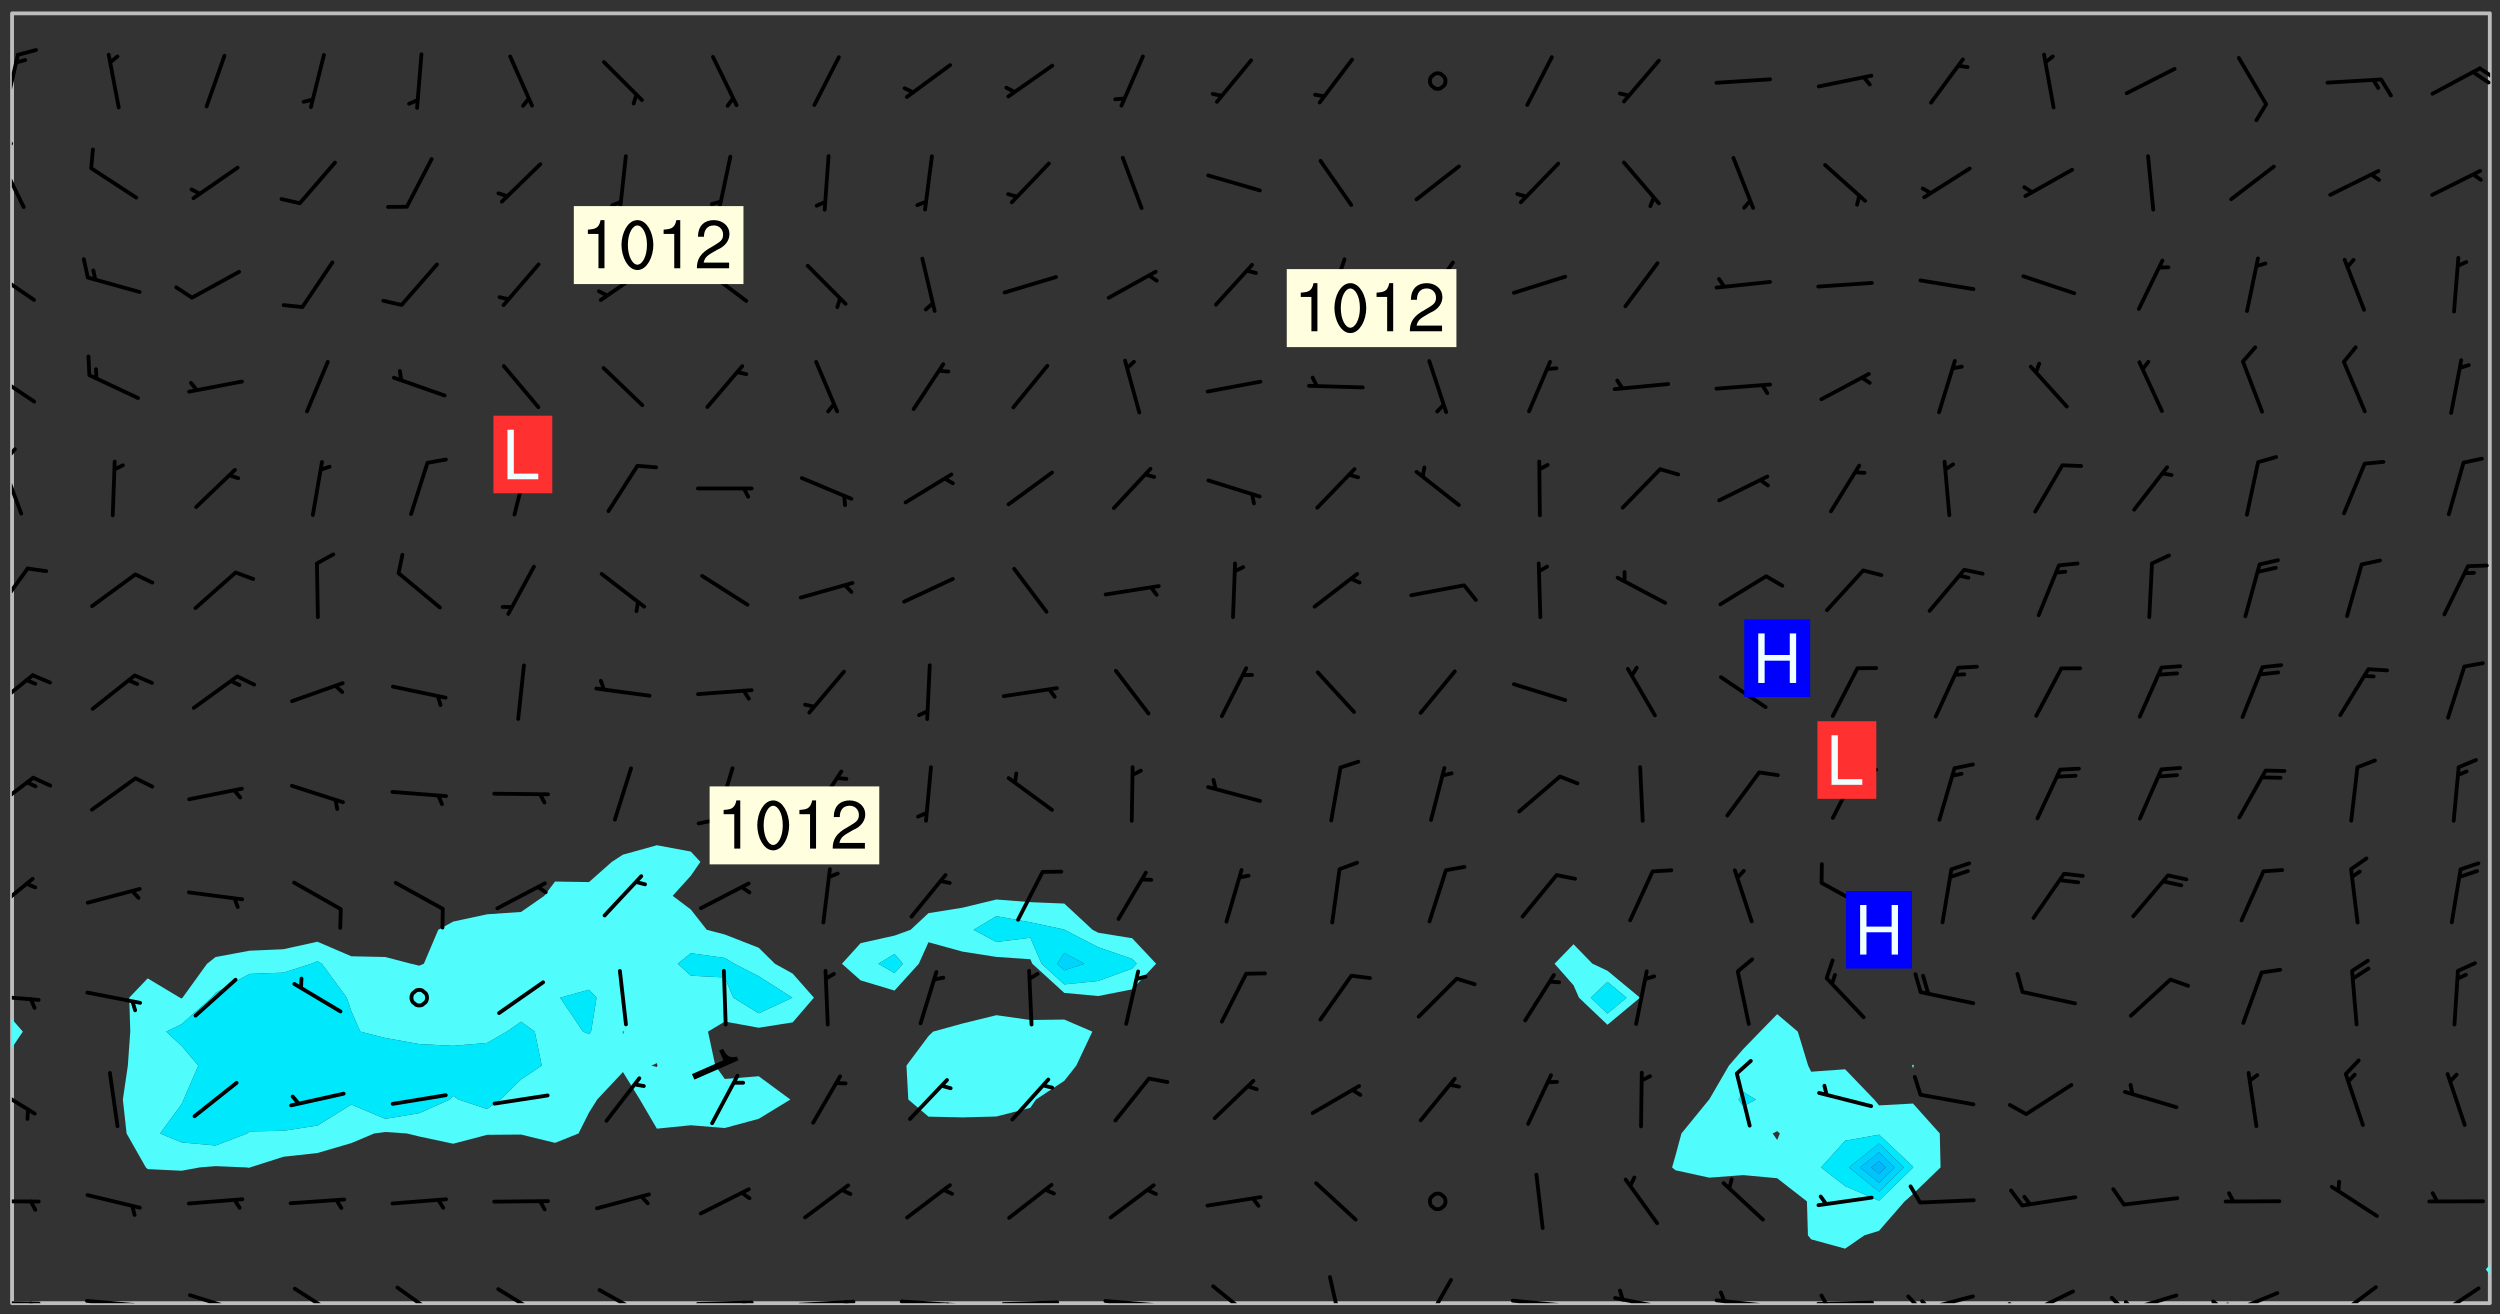 <svg xmlns="http://www.w3.org/2000/svg" role="img" xmlns:xlink="http://www.w3.org/1999/xlink" viewBox="142.45 309.95 326.84 171.84"><rect x="142.45" y="309.95" width="326.84" height="171.84" fill="#333333" stroke="none"/><defs><clipPath id="clip2"><path d="M 144 446 L 145 446 L 145 480.328 L 144 480.328 Z M 144 446"/></clipPath><clipPath id="clip3"><path d="M 144 311.672 L 145 311.672 L 145 444 L 144 444 Z M 144 311.672"/></clipPath><clipPath id="clip4"><path d="M 144 311.672 L 468 311.672 L 468 480.328 L 144 480.328 Z M 144 311.672"/></clipPath><clipPath id="clip5"><path d="M 467 311.672 L 468 311.672 L 468 476 L 467 476 Z M 467 311.672"/></clipPath><clipPath id="clip6"><path d="M 144 480 L 148 480 L 148 480.328 L 144 480.328 Z M 144 480"/></clipPath><clipPath id="clip7"><path d="M 146 480 L 148 480 L 148 480.328 L 146 480.328 Z M 146 480"/></clipPath><clipPath id="clip8"><path d="M 153 479 L 162 479 L 162 480.328 L 153 480.328 Z M 153 479"/></clipPath><clipPath id="clip9"><path d="M 159 480 L 161 480 L 161 480.328 L 159 480.328 Z M 159 480"/></clipPath><clipPath id="clip10"><path d="M 167 479 L 175 479 L 175 480.328 L 167 480.328 Z M 167 479"/></clipPath><clipPath id="clip11"><path d="M 172 480 L 174 480 L 174 480.328 L 172 480.328 Z M 172 480"/></clipPath><clipPath id="clip12"><path d="M 180 478 L 188 478 L 188 480.328 L 180 480.328 Z M 180 478"/></clipPath><clipPath id="clip13"><path d="M 194 478 L 201 478 L 201 480.328 L 194 480.328 Z M 194 478"/></clipPath><clipPath id="clip14"><path d="M 207 478 L 214 478 L 214 480.328 L 207 480.328 Z M 207 478"/></clipPath><clipPath id="clip15"><path d="M 220 478 L 228 478 L 228 480.328 L 220 480.328 Z M 220 478"/></clipPath><clipPath id="clip16"><path d="M 233 479 L 241 479 L 241 480.328 L 233 480.328 Z M 233 479"/></clipPath><clipPath id="clip17"><path d="M 239 480 L 241 480 L 241 480.328 L 239 480.328 Z M 239 480"/></clipPath><clipPath id="clip18"><path d="M 246 479 L 255 479 L 255 480.328 L 246 480.328 Z M 246 479"/></clipPath><clipPath id="clip19"><path d="M 252 479 L 254 479 L 254 480.328 L 252 480.328 Z M 252 479"/></clipPath><clipPath id="clip20"><path d="M 260 479 L 268 479 L 268 480.328 L 260 480.328 Z M 260 479"/></clipPath><clipPath id="clip21"><path d="M 266 480 L 268 480 L 268 480.328 L 266 480.328 Z M 266 480"/></clipPath><clipPath id="clip22"><path d="M 273 479 L 281 479 L 281 480.328 L 273 480.328 Z M 273 479"/></clipPath><clipPath id="clip23"><path d="M 286 479 L 295 479 L 295 480.328 L 286 480.328 Z M 286 479"/></clipPath><clipPath id="clip24"><path d="M 300 477 L 307 477 L 307 480.328 L 300 480.328 Z M 300 477"/></clipPath><clipPath id="clip25"><path d="M 316 476 L 319 476 L 319 480.328 L 316 480.328 Z M 316 476"/></clipPath><clipPath id="clip26"><path d="M 328 477 L 333 477 L 333 480.328 L 328 480.328 Z M 328 477"/></clipPath><clipPath id="clip27"><path d="M 339 479 L 348 479 L 348 480.328 L 339 480.328 Z M 339 479"/></clipPath><clipPath id="clip28"><path d="M 353 479 L 361 479 L 361 480.328 L 353 480.328 Z M 353 479"/></clipPath><clipPath id="clip29"><path d="M 353 478 L 355 478 L 355 480.328 L 353 480.328 Z M 353 478"/></clipPath><clipPath id="clip30"><path d="M 366 479 L 375 479 L 375 480.328 L 366 480.328 Z M 366 479"/></clipPath><clipPath id="clip31"><path d="M 367 478 L 369 478 L 369 480.328 L 367 480.328 Z M 367 478"/></clipPath><clipPath id="clip32"><path d="M 379 479 L 388 479 L 388 480.328 L 379 480.328 Z M 379 479"/></clipPath><clipPath id="clip33"><path d="M 380 479 L 382 479 L 382 480.328 L 380 480.328 Z M 380 479"/></clipPath><clipPath id="clip34"><path d="M 393 479 L 401 479 L 401 480.328 L 393 480.328 Z M 393 479"/></clipPath><clipPath id="clip35"><path d="M 391 479 L 394 479 L 394 480.328 L 391 480.328 Z M 391 479"/></clipPath><clipPath id="clip36"><path d="M 393 479 L 395 479 L 395 480.328 L 393 480.328 Z M 393 479"/></clipPath><clipPath id="clip37"><path d="M 406 478 L 414 478 L 414 480.328 L 406 480.328 Z M 406 478"/></clipPath><clipPath id="clip38"><path d="M 404 480 L 408 480 L 408 480.328 L 404 480.328 Z M 404 480"/></clipPath><clipPath id="clip39"><path d="M 406 480 L 409 480 L 409 480.328 L 406 480.328 Z M 406 480"/></clipPath><clipPath id="clip40"><path d="M 420 479 L 428 479 L 428 480.328 L 420 480.328 Z M 420 479"/></clipPath><clipPath id="clip41"><path d="M 418 479 L 421 479 L 421 480.328 L 418 480.328 Z M 418 479"/></clipPath><clipPath id="clip42"><path d="M 420 479 L 422 479 L 422 480.328 L 420 480.328 Z M 420 479"/></clipPath><clipPath id="clip43"><path d="M 433 478 L 441 478 L 441 480.328 L 433 480.328 Z M 433 478"/></clipPath><clipPath id="clip44"><path d="M 431 479 L 434 479 L 434 480.328 L 431 480.328 Z M 431 479"/></clipPath><clipPath id="clip45"><path d="M 433 480 L 435 480 L 435 480.328 L 433 480.328 Z M 433 480"/></clipPath><clipPath id="clip46"><path d="M 447 477 L 454 477 L 454 480.328 L 447 480.328 Z M 447 477"/></clipPath><clipPath id="clip47"><path d="M 460 478 L 467 478 L 467 480.328 L 460 480.328 Z M 460 478"/></clipPath><clipPath id="clip48"><path d="M 458 480 L 461 480 L 461 480.328 L 458 480.328 Z M 458 480"/></clipPath><clipPath id="clip49"><path d="M 144 466 L 148 466 L 148 468 L 144 468 Z M 144 466"/></clipPath><clipPath id="clip50"><path d="M 144 451 L 148 451 L 148 456 L 144 456 Z M 144 451"/></clipPath><clipPath id="clip51"><path d="M 144 439 L 148 439 L 148 441 L 144 441 Z M 144 439"/></clipPath><clipPath id="clip52"><path d="M 144 424 L 147 424 L 147 430 L 144 430 Z M 144 424"/></clipPath><clipPath id="clip53"><path d="M 144 411 L 148 411 L 148 417 L 144 417 Z M 144 411"/></clipPath><clipPath id="clip54"><path d="M 144 397 L 147 397 L 147 403 L 144 403 Z M 144 397"/></clipPath><clipPath id="clip55"><path d="M 144 384 L 147 384 L 147 391 L 144 391 Z M 144 384"/></clipPath><clipPath id="clip56"><path d="M 144 370 L 146 370 L 146 378 L 144 378 Z M 144 370"/></clipPath><clipPath id="clip57"><path d="M 144 368 L 145 368 L 145 371 L 144 371 Z M 144 368"/></clipPath><clipPath id="clip58"><path d="M 144 358 L 148 358 L 148 363 L 144 363 Z M 144 358"/></clipPath><clipPath id="clip59"><path d="M 144 344 L 148 344 L 148 350 L 144 350 Z M 144 344"/></clipPath><clipPath id="clip60"><path d="M 144 330 L 146 330 L 146 338 L 144 338 Z M 144 330"/></clipPath><clipPath id="clip61"><path d="M 144 328 L 145 328 L 145 331 L 144 331 Z M 144 328"/></clipPath><clipPath id="clip62"><path d="M 144 316 L 146 316 L 146 325 L 144 325 Z M 144 316"/></clipPath><clipPath id="clip63"><path d="M 466 318 L 468 318 L 468 321 L 466 321 Z M 466 318"/></clipPath><clipPath id="clip64"><path d="M 465 319 L 468 319 L 468 321 L 465 321 Z M 465 319"/></clipPath><g id="surface2502" clip-path="url(#clip1)"><path fill="#fff" fill-opacity="0" fill-rule="evenodd" d="M 0 0 L 1000 0 L 1000 1000 L 0 1000 Z M 0 0"/><path fill="#d3d3d3" fill-opacity="0" fill-rule="evenodd" d="M162.152 355.867L161.918 356.16 161.977 356.395 162.094 356.566 162.27 356.801 162.562 357.148 162.676 357.207 162.793 357.035 162.852 356.801 163.027 356.625 163.492 356.449 164.191 356.449 164.426 356.742 164.715 357.559 164.773 357.734 164.949 357.965 165.301 358.199 166 358.898 166.172 359.074 166.406 359.422 166.641 359.832 166.93 360.414 167.34 360.879 167.57 361.113 167.805 361.289 167.922 361.52 168.098 361.812 168.27 362.977 168.27 363.211 168.328 363.5 168.387 363.617 168.504 363.734 168.852 364.145 168.969 364.316 169.145 364.492 169.32 364.727 169.438 364.898 169.609 365.25 169.668 365.484 169.902 365.891 170.137 365.832 169.961 366.008 169.902 366.938 169.32 366.938 169.086 366.824 168.738 366.938 168.621 367.055 168.562 367.348 168.504 367.523 168.387 367.695 167.922 367.988 167.863 368.223 167.805 368.336 167.805 368.98 167.863 369.152 167.863 369.562 167.922 369.621 167.922 370.027 167.98 370.434 168.098 370.609 168.156 370.668 168.387 371.309 168.328 371.602 168.328 372.301 168.27 372.883 168.27 373.117 168.211 373.348 168.156 373.699 168.156 375.621 168.211 375.738 168.637 375.738 168.27 375.855 168.246 376.207 169.137 377.375 170.879 377.914 172.219 378.273 172.219 378.812 172.309 379.621 172.844 380.336 174.363 380.605 175.254 380.52 175.344 381.684 175.879 381.863 177.039 381.684 179.094 380.699 180.254 380.336 182.133 380.16 183.828 379.98 183.648 380.699 182.133 380.785 180.883 380.875 180.078 381.145 179.004 381.953 179.273 382.672 179.809 383.57 179.629 384.195 179.363 385.004 179.629 386.082 180.254 386.98 181.059 387.16 182.309 386.98 182.043 387.703 182.141 388.207 182.195 388.5 182.195 388.672 182.254 388.965 182.254 389.371 182.43 389.488 182.781 389.605 183.188 389.605 183.48 389.43 183.594 389.312 183.652 389.195 183.77 388.965 183.828 388.789 184.18 388.324 184.41 388.148 184.586 388.09 184.762 388.148 184.82 388.324 184.938 389.312 184.992 389.781 185.051 389.953 185.168 390.188 185.344 390.246 186.16 390.305 186.449 390.305 186.566 390.539 186.625 390.945 186.684 391.297 186.684 392.402 186.801 392.695 186.918 393.043 187.207 393.742 187.383 394.094 187.965 394.848 188.316 395.023 188.488 395.082 188.957 395.316 189.598 395.781 189.945 396.016 190.238 396.191 190.531 396.246 190.762 396.309 191.578 396.656 191.871 396.832 191.984 397.004 192.336 397.355 192.453 397.531 192.977 398.172 192.977 398.461 193.035 398.812 193.035 399.16 193.094 399.512 193.152 399.801 193.27 399.859 193.441 399.918 193.617 399.918 194.199 400.152 194.375 400.27 194.551 400.559 194.727 400.793 194.84 401.027 195.133 401.258 195.25 401.375 195.25 401.785 195.309 401.84 195.598 402.074 195.832 402.191 195.891 402.309 196.008 402.48 196.066 402.598 196.297 402.832 196.355 403.008 196.59 403.066 196.707 403.125 196.59 403.238 196.531 403.355 196.531 403.473 196.414 403.766 196.297 404.055 196.297 404.637 196.473 404.754 196.59 404.812 196.648 404.93 196.766 405.047 196.879 405.105 197.055 405.453 197.113 405.805 197.172 406.211 197.172 406.387 197.113 406.562 196.996 407.262 196.996 407.434 197.113 407.609 197.406 407.902 197.812 407.902 197.988 408.02 198.105 408.191 198.223 408.484 198.223 408.719 197.695 408.719 197.465 408.484 197.23 408.484 197.055 408.543 196.996 409.242 197.055 409.59 197.172 409.766 197.348 410.176 197.465 410.406 197.754 410.875 197.93 410.93 198.453 410.93 198.688 410.988 199.445 411.629 199.504 411.922 199.504 412.156 199.562 412.215 199.793 412.562 199.793 412.914 199.676 413.086 199.676 413.379 199.969 413.668 200.262 413.844 200.434 413.902 200.727 414.078 201.02 414.195 201.602 414.602 201.891 414.836 202.184 415.012 202.402 415.172 202.418 415.184 202.648 415.359 203.289 415.883 203.465 416.117 203.582 416.293 203.758 416.469 203.871 416.641 203.871 417.281 203.988 417.457 204.457 417.574 205.039 417.691 205.273 417.75 205.504 417.863 205.797 417.98 205.91 418.039 206.496 418.391 206.785 418.562 206.961 418.625 207.137 418.68 207.312 418.738 208.012 419.09 208.301 419.266 208.535 419.32 208.824 419.496 209.059 419.613 209.699 420.02 209.992 420.137 210.164 420.195 210.398 420.254 210.809 420.312 211.039 420.371 211.273 420.488 211.332 420.66 210.922 420.836 211.391 420.895 211.449 421.188 211.562 421.422 211.738 421.477 211.973 421.535 212.148 421.594 212.555 421.711 213.195 421.945 213.312 422.117 213.371 422.352 213.371 422.527 213.312 422.645 213.254 423.051 213.488 423.285 213.605 423.344 213.953 423.461 214.594 423.691 214.77 423.809 215.059 423.926 215.234 424.102 215.469 424.566 216.051 425.672 216.227 425.848 216.574 426.023 216.75 426.141 217.102 426.258 218.148 426.781 218.383 426.84 218.848 426.953 219.141 427.012 219.605 427.188 220.363 427.77 220.598 428.004 220.945 428.469 221.121 428.645 221.41 428.879 222.227 429.578 222.52 429.754 222.809 430.043 223.102 430.219 223.395 430.508 224.09 431.148 224.266 431.324 224.559 431.559 224.848 431.793 225.316 432.082 225.957 432.664 226.305 432.898 226.539 433.191 226.887 433.539 227.238 434.004 228.172 434.996 228.52 435.402 228.637 435.578 228.871 435.637 228.984 435.754 229.629 435.93 229.859 436.043 230.094 436.102 230.387 436.277 230.617 436.395 231.551 437.094 231.957 437.5 232.191 437.676 232.598 437.852 232.832 437.969 233.648 438.316 233.996 438.551 234.23 438.668 234.523 438.957 234.754 439.074 235.512 439.426 235.863 439.598 236.094 439.656 236.387 439.773 236.621 439.832 237.492 440.008 238.309 440.008 238.777 440.238 238.949 440.297 239.824 440.996 240.289 441.113 240.582 441.172 240.758 441.23 240.988 441.289 241.457 441.348 241.805 441.406 242.156 441.465 242.562 441.523 242.855 441.523 243.027 441.582 243.027 441.812 243.203 441.988 243.496 441.988 243.844 442.047 244.195 442.105 244.895 442.223 245.535 442.223 246 441.988 246.293 441.812 246.465 441.695 246.875 441.523 247.164 441.348 248.098 440.883 248.566 440.59 249.09 440.297 249.555 440.125 250.02 439.949 251.07 439.484 251.359 439.367 251.77 439.25 252.059 439.133 252.586 438.957 254.102 438.258 254.684 437.91 254.973 437.852 255.266 437.793 255.613 437.676 256.488 437.445 256.84 437.328 256.953 437.328 257.188 437.27 258.062 437.035 258.297 436.977 259.109 436.977 259.461 436.918 260.277 436.801 260.449 436.742 260.801 436.688 261.094 436.629 261.324 436.57 262.141 436.395 262.316 436.336 262.664 436.336 262.898 436.277 263.363 436.16 264.121 435.988 264.355 435.93 264.703 435.93 265.113 435.812 265.402 435.754 266.688 435.695 266.977 435.695 267.387 435.637 267.617 435.578 267.793 435.578 268.668 435.461 269.074 435.461 269.484 435.344 269.832 435.344 270.184 435.23 271.055 435.172 272.805 435.172 273.852 435.461 274.262 435.578 274.551 435.695 274.902 435.812 275.191 435.93 276.242 436.102 276.531 436.16 276.824 436.16 277.117 436.219 277.289 436.277 277.699 436.336 277.871 436.395 277.988 436.453 278.105 436.453 278.223 436.512 278.574 436.57 278.688 436.57 279.098 436.637 281.02 437.031 282.945 437.426 284.465 437.875 286.16 438.594 288.305 439.398 289.91 438.68 291.34 437.875 292.5 436.797 293.75 436.348 296.785 435.629 298.66 435.27 300.805 433.922 303.039 432.668 305.539 431.41 307.234 430.961 309.02 430.781 310.18 430.512 310.805 431.051 312.145 430.781 312.859 429.793 313.844 428.449 314.289 428.27 315.094 427.91 316.969 427.371 318.754 426.922 320.004 426.652 321.164 426.562 322.863 426.473 324.824 426.203 326.074 426.113 326.613 426.113 327.238 426.023 328.129 426.023 330.273 425.844 332.684 425.664 335.273 425.574 336.969 425.754 338.578 425.844 340.008 426.203 341.168 426.922 343.043 427.91 344.203 429.438 344.469 430.152 345.098 430.242 345.453 431.141 345.988 431.68 346.523 433.207 347.598 433.566 348.133 433.566 347.328 434.102 347.418 435.809 348.133 438.504 349.023 439.309 349.918 440.297 350.633 441.555 352.418 442.094 353.938 441.914 354.293 443.258 355.902 442.453 356.883 441.914 357.152 442.184 357.469 441.969 357.688 441.824 358.488 442.273 358.938 441.914 359.293 441.914 359.828 441.645 360.367 440.926 360.902 440.656 361.527 439.668 362.688 440.117 363.527 440.488 364.922 441.105 366.617 440.926 368.223 440.926 370.008 441.016 370.188 439.309 370.723 437.965 371.527 438.234 372.02 439.082 372.422 439.488 372.332 440.027 372.332 440.387 373.047 440.836 373.758 440.566 375.188 440.566 375.547 441.555 375.992 442.812 376.707 444.156 377.957 444.785 379.652 445.414 380.367 445.234 380.547 444.695 381.527 444.605 381.977 444.965 382.062 446.223 381.797 446.852 381.262 447.031 381.262 447.57 381.977 448.555 382.242 449.094 383.227 450.082 384.027 451.16 383.762 451.52 383.672 452.418 383.047 454.75 382.691 456.816 382.602 458.609 382.422 459.328 382.332 459.867 382.332 461.305 381.352 463.188 380.992 464.895 380.457 465.793 379.652 466.961 379.387 467.5 381.441 468.754 381.527 469.113 381.172 469.652 381.082 469.473 381.082 470.281 381.172 471.719 380.727 472.434 379.652 472.527 379.387 473.242 379.922 474.141 380.727 474.859 381.887 475.668 383.227 475.938 383.672 476.297 383.316 476.746 381.527 476.656 380.277 476.207 379.562 475.488 378.938 475.398 378.762 478.988 378.574 480.297 467.934 480.297 467.934 311.703 412.664 311.703 412.664 360.785 413.426 360.91 416.715 361.453 418.738 364.289 418.738 367.043 421.09 367.375 423.438 367.707 427.488 367.707 426.109 371.867 424.086 372.574 422.062 373.277 421.52 373.621 418.926 375.238 418.738 375.355 416.715 373.277 415.984 370.535 413.312 368.457 411.938 364.957 411.871 364.875 409.914 362.203 412.664 360.785 412.664 311.703 294.422 311.703 294.422 403.117 294.539 403.148 294.672 403.16 294.746 403.234 294.852 403.281 294.941 403.34 295.027 403.398 295.117 403.457 295.414 403.754 295.473 403.844 295.504 403.961 295.531 404.078 295.547 404.215 295.516 404.332 295.457 404.422 295.398 404.508 295.355 404.613 295.309 404.715 295.281 404.836 295.281 404.98 295.457 405.25 295.605 405.398 295.68 405.484 295.754 405.559 295.797 405.664 295.859 405.754 295.918 405.84 295.961 405.945 296.02 406.035 296.066 406.137 296.109 406.242 296.168 406.328 296.285 406.508 296.359 406.582 296.422 406.668 296.48 406.758 296.523 406.863 296.582 406.953 296.641 407.039 296.703 407.129 296.762 407.219 296.805 407.32 296.922 407.5 296.996 407.574 297.055 407.66 297.129 407.734 297.219 407.793 297.324 407.84 297.473 407.84 297.605 407.824 297.738 407.84 297.84 407.793 297.914 407.719 297.961 407.617 297.945 407.484 297.945 407.336 297.898 407.23 297.871 407.113 297.824 407.012 297.797 406.891 297.754 406.789 297.691 406.699 297.648 406.598 297.605 406.492 297.574 406.375 297.559 406.242 297.547 406.105 297.633 406.047 297.691 405.961 297.812 405.93 297.855 406.035 297.871 406.168 297.871 406.285 297.93 406.387 297.988 406.477 298.078 406.535 298.227 406.684 298.285 406.773 298.328 406.879 298.316 406.98 298.402 407.039 298.508 407.086 298.594 407.145 298.684 407.203 298.758 407.277 298.641 407.305 298.535 407.352 298.449 407.41 298.375 407.484 298.316 407.574 298.254 407.66 298.227 407.781 298.18 407.883 298.137 407.988 298.105 408.105 298.094 408.238 298.078 408.371 298.078 408.52 298.105 408.637 298.152 408.742 298.195 408.844 298.254 408.934 298.328 409.008 298.418 409.066 298.492 409.141 298.582 409.199 298.641 409.289 298.684 409.395 298.73 409.496 298.848 409.527 298.98 409.543 299.129 409.543 299.246 409.512 299.352 409.555 299.395 409.66 299.441 409.762 299.469 409.883 299.5 410 299.527 410.117 299.559 410.238 299.586 410.355 299.691 410.398 299.793 410.445 299.926 410.43 300.074 410.578 300.137 410.664 300.211 410.738 300.281 410.812 300.371 410.875 300.477 410.918 300.578 410.961 300.695 410.992 300.832 411.008 300.949 410.977 301.023 410.902 301.051 410.785 301.039 410.652 301.008 410.531 300.98 410.414 301.023 410.309 301.141 410.309 301.23 410.371 301.348 410.398 301.496 410.398 301.629 410.414 301.777 410.414 301.91 410.43 302.043 410.414 302.191 410.414 302.324 410.398 302.457 410.387 302.594 410.398 302.711 410.371 302.844 410.355 303.035 410.297 302.977 410.473 302.961 410.605 302.934 410.727 302.918 410.859 302.859 410.945 302.727 410.961 302.621 411.008 302.516 411.051 302.398 411.082 302.281 411.109 302.016 411.141 301.867 411.141 301.734 411.156 301.66 411.23 301.719 411.316 301.867 411.465 301.984 411.645 302.059 411.715 302.148 411.777 302.238 411.836 302.324 411.895 302.414 411.953 302.516 411.996 302.621 412.059 302.727 412.102 302.812 412.16 302.918 412.207 303.02 412.25 303.199 412.367 303.258 412.457 303.215 412.559 303.168 412.664 303.184 412.797 303.406 413.02 303.465 413.109 303.508 413.211 303.539 413.332 303.582 413.434 303.598 413.566 303.629 413.684 303.641 413.82 303.672 413.938 303.82 414.086 303.922 414.129 304.027 414.172 304.145 414.203 304.277 414.219 304.414 414.234 304.531 414.234 304.648 414.203 304.738 414.145 304.781 414.039 304.828 413.938 304.871 413.832 304.902 413.715 304.914 413.582 304.914 413.434 304.902 413.301 304.887 413.168 304.855 413.051 304.812 412.945 304.766 412.84 304.723 412.738 304.68 412.633 304.664 412.5 304.68 412.367 304.707 412.25 304.738 412.133 304.766 412.012 304.812 411.91 304.902 411.852 304.988 411.789 305.062 411.715 305.152 411.656 305.375 411.434 305.434 411.348 305.508 411.273 305.625 411.094 305.684 411.008 305.684 410.859 305.609 410.785 305.508 410.738 305.402 410.695 305.301 410.652 305.242 410.562 305.195 410.457 305.168 410.34 305.258 410.281 305.375 410.25 305.477 410.207 305.656 410.09 305.805 409.941 305.816 409.809 305.805 409.703 305.715 409.645 305.582 409.66 305.434 409.66 305.301 409.676 305.168 409.66 305.047 409.629 304.961 409.57 304.887 409.496 304.828 409.406 304.766 409.32 304.648 409.141 304.59 409.055 304.621 408.934 304.707 408.875 304.828 408.844 304.887 408.758 304.887 408.637 304.855 408.52 304.797 408.43 304.738 408.344 304.691 408.238 304.664 408.121 304.648 407.988 304.707 407.898 304.781 407.824 304.871 407.766 304.988 407.586 305.062 407.512 305.121 407.426 305.27 407.277 305.391 407.246 305.523 407.23 305.656 407.246 305.73 407.32 305.773 407.426 305.789 407.559 305.758 407.676 305.641 407.707 305.508 407.719 305.359 407.867 305.316 407.973 305.27 408.074 305.242 408.195 305.211 408.312 305.211 408.461 305.242 408.578 305.285 408.684 305.344 408.773 305.418 408.844 305.492 408.918 305.609 408.949 305.73 408.977 305.848 408.949 305.98 408.934 306.098 408.934 306.188 408.992 306.262 409.066 306.309 409.172 306.367 409.258 306.469 409.305 306.602 409.32 306.707 409.363 306.793 409.422 306.781 409.527 306.707 409.602 306.527 409.719 306.469 409.809 306.379 409.867 306.309 409.941 306.234 410.016 306.172 410.105 306.145 410.223 306.129 410.355 306.145 410.488 306.129 410.621 306.129 410.77 306.145 410.902 306.172 411.02 306.203 411.141 306.277 411.215 306.367 411.273 306.453 411.332 306.543 411.391 306.66 411.422 306.66 411.508 306.559 411.555 306.469 411.613 306.203 411.645 306.086 411.672 305.938 411.672 305.832 411.715 305.73 411.762 305.672 411.852 305.609 412.086 305.598 412.219 305.566 412.34 305.551 412.473 305.551 412.766 305.539 412.898 305.551 413.035 305.566 413.168 305.699 413.184 305.832 413.195 305.953 413.227 306.039 413.285 306.113 413.359 306.16 413.465 306.203 413.566 306.219 413.699 306.219 414.145 306.203 414.277 306.203 414.723 306.234 414.988 306.262 415.105 306.277 415.238 306.309 415.355 306.395 415.566 306.426 415.832 306.426 415.98 306.395 416.098 306.367 416.215 306.336 416.336 306.309 416.453 306.277 416.57 306.246 416.691 306.234 416.824 306.219 416.957 306.309 417.016 306.426 416.984 306.527 417 306.574 417.105 306.543 417.371 306.543 417.812 306.5 417.918 306.453 418.023 306.41 418.125 306.367 418.23 306.309 418.316 306.277 418.438 306.234 418.555 306.203 418.672 306.188 418.805 306.203 418.938 306.262 419.027 306.367 419.074 306.453 419.133 306.512 419.219 306.5 419.355 306.469 419.473 306.426 419.574 306.426 420.02 306.41 420.152 306.41 420.301 306.379 420.418 306.336 420.523 306.309 420.641 306.262 420.746 306.219 420.848 306.188 420.969 306.16 421.086 306.129 421.219 306.098 421.336 306.07 421.453 306.027 421.559 305.996 421.676 305.965 421.797 305.953 421.93 305.938 422.062 305.938 422.359 305.965 422.477 305.965 422.625 306.012 423.023 306.039 423.141 306.098 423.23 306.219 423.262 306.367 423.262 306.5 423.246 306.559 423.336 306.559 423.453 306.5 423.543 306.41 423.602 306.309 423.645 306.203 423.691 306.113 423.75 306.027 423.809 305.891 423.824 305.773 423.793 305.641 423.777 305.539 423.824 305.477 423.91 305.465 424.047 305.449 424.18 305.418 424.297 305.391 424.414 305.375 424.547 305.344 424.668 305.344 424.965 305.359 425.098 305.391 425.215 305.391 425.363 305.402 425.496 305.402 425.645 305.375 425.762 305.328 425.863 305.301 425.984 305.27 426.102 305.211 426.191 305.137 426.266 305.035 426.309 304.93 426.355 304.812 426.383 304.691 426.414 304.59 426.367 304.648 426.281 304.754 426.234 304.781 426.117 304.812 426 304.84 425.879 304.871 425.762 304.871 425.613 304.887 425.48 304.855 425.363 304.812 425.258 304.707 425.273 304.633 425.348 304.531 425.391 304.441 425.453 304.367 425.527 304.324 425.629 304.309 425.762 304.277 425.879 304.25 426 304.219 426.117 304.191 426.234 304.16 426.355 304.133 426.473 304.102 426.59 304.059 426.695 303.969 426.754 303.879 426.754 303.762 426.723 303.73 426.637 303.746 426.5 303.715 426.383 303.715 426.234 303.703 426.102 303.703 425.953 303.641 425.719 303.613 425.598 303.57 425.496 303.523 425.391 303.465 425.305 303.406 425.215 303.363 425.109 303.301 425.023 303.152 424.875 303.082 424.801 302.977 424.754 302.871 424.711 302.77 424.668 302.473 424.371 302.383 424.297 302.297 424.238 302.191 424.195 302.102 424.133 302.016 424.074 301.91 424.031 301.82 423.973 301.734 423.91 301.66 423.84 301.555 423.793 301.469 423.734 301.363 423.691 301.273 423.629 301.172 423.586 301.066 423.543 300.98 423.484 300.875 423.438 300.77 423.395 300.668 423.348 300.578 423.289 300.477 423.246 300.371 423.203 300.281 423.141 300.164 423.113 300.031 423.098 299.898 423.113 299.75 423.113 299.617 423.129 299.5 423.098 299.41 423.039 299.336 422.965 299.246 422.906 299.145 422.859 298.996 422.859 298.875 422.832 298.773 422.789 298.699 422.715 298.582 422.535 298.492 422.477 298.391 422.434 298.301 422.371 298.195 422.328 298.105 422.27 298.02 422.211 297.914 422.164 297.855 422.078 297.797 421.988 297.754 421.883 297.707 421.781 297.633 421.707 297.547 421.648 297.473 421.574 297.383 421.516 297.16 421.293 297.117 421.188 297.086 420.922 297.191 420.879 297.336 420.879 297.441 420.922 297.516 420.996 297.605 421.055 297.691 421.113 297.797 421.16 297.887 421.219 298.035 421.367 298.105 421.441 298.254 421.59 298.316 421.676 298.391 421.75 298.477 421.809 298.551 421.883 298.641 421.945 298.73 422.004 298.816 422.062 299.086 422.238 299.188 422.285 299.293 422.328 299.395 422.371 299.441 422.297 299.5 422.211 299.574 422.137 299.645 422.062 299.75 422.105 299.824 422.18 299.883 422.27 299.926 422.371 299.973 422.477 300.016 422.582 300.137 422.609 300.254 422.582 300.328 422.492 300.371 422.387 300.43 422.297 300.504 422.223 300.609 422.18 300.727 422.152 300.859 422.164 300.949 422.223 301.098 422.371 301.156 422.461 301.199 422.566 301.246 422.668 301.289 422.773 301.332 422.875 301.438 422.922 301.543 422.965 301.676 422.98 301.762 422.922 301.82 422.832 301.895 422.758 302 422.715 302.117 422.742 302.223 422.789 302.324 422.832 302.43 422.875 302.531 422.922 302.711 423.039 302.711 423.156 302.695 423.289 302.711 423.422 302.727 423.559 302.785 423.645 302.887 423.691 303.008 423.719 303.125 423.75 303.273 423.75 303.391 423.719 303.449 423.629 303.629 423.512 303.688 423.422 303.762 423.348 303.82 423.262 303.938 423.082 304.117 422.965 304.234 422.996 304.324 423.055 304.367 423.129 304.352 423.262 304.352 423.379 304.441 423.438 304.59 423.438 304.723 423.422 304.855 423.41 305.121 423.379 305.227 423.336 305.344 423.305 305.465 423.277 305.539 423.203 305.609 423.129 305.672 423.039 305.656 422.934 305.609 422.832 305.508 422.789 305.402 422.773 305.285 422.801 305.02 422.832 304.871 422.832 304.797 422.758 304.707 422.699 304.59 422.668 304.473 422.641 304.34 422.625 304.191 422.625 304.059 422.641 303.762 422.641 303.656 422.594 303.508 422.445 303.465 422.344 303.406 422.254 303.629 422.031 303.715 421.973 303.82 421.93 303.938 421.898 304.07 421.883 304.203 421.898 304.34 421.914 304.441 421.957 304.574 421.945 304.664 421.883 304.766 421.84 304.828 421.75 304.781 421.648 304.691 421.59 304.574 421.559 304.473 421.516 304.414 421.426 304.352 421.336 304.352 421.219 304.367 421.086 304.473 421.039 304.547 420.969 304.547 420.848 304.457 420.789 304.426 420.672 304.516 420.613 304.59 420.539 304.633 420.434 304.691 420.344 304.738 420.242 304.754 420.109 304.754 419.961 304.707 419.855 304.664 419.754 304.574 419.695 304.441 419.68 304.34 419.637 304.203 419.621 304.086 419.59 303.641 419.59 303.508 419.574 303.375 419.562 303.242 419.547 303.125 419.516 302.977 419.516 302.844 419.5 302.711 419.488 302.445 419.457 302.324 419.414 302.238 419.355 302.164 419.281 302.164 419.133 302.176 419 302.281 418.953 302.383 418.91 302.516 418.895 302.668 418.895 302.801 418.879 303.094 418.879 303.215 418.91 303.316 418.953 303.406 419.012 303.641 419.074 303.762 419.027 303.852 418.969 303.953 418.926 304.086 418.91 304.191 418.953 304.293 419 304.426 419.012 304.547 418.984 304.691 418.984 304.812 418.953 304.93 418.926 305.035 418.879 305.109 418.805 305.195 418.746 305.344 418.598 305.402 418.512 305.449 418.406 305.477 418.289 305.492 418.184 305.391 418.141 305.301 418.082 305.184 418.051 305.078 418.008 304.988 417.945 304.914 417.859 304.84 417.785 304.738 417.742 304.633 417.695 304.531 417.652 304.473 417.562 304.426 417.461 304.34 417.25 304.277 417.164 304.219 417.074 304.145 417 304.059 416.941 303.789 416.941 303.672 416.973 303.582 417.031 303.48 417.074 303.348 417.09 303.242 417.074 303.215 416.957 303.152 416.867 303.035 416.836 302.934 416.793 302.785 416.645 302.754 416.527 302.738 416.422 302.812 416.348 302.992 416.23 303.109 416.203 303.227 416.172 303.363 416.188 303.465 416.23 303.57 416.273 303.672 416.32 303.777 416.363 303.895 416.395 304.027 416.41 304.145 416.438 304.277 416.453 304.383 416.438 304.473 416.379 304.398 416.305 304.293 416.262 304.219 416.188 304.145 416.098 303.996 415.949 303.91 415.891 303.82 415.832 303.746 415.758 303.656 415.699 303.555 415.652 303.434 415.625 303.332 415.578 303.227 415.535 303.109 415.504 303.008 415.461 302.887 415.43 302.738 415.43 302.621 415.461 302.516 415.504 302.43 415.566 302.25 415.684 302.164 415.742 302.074 415.801 301.969 415.848 301.883 415.906 301.777 415.949 301.676 415.992 301.57 416.039 301.496 416.113 301.438 416.203 301.379 416.289 301.332 416.395 301.273 416.48 301.199 416.555 301.066 416.543 300.949 416.512 300.832 416.512 300.758 416.586 300.668 416.645 300.594 416.719 300.504 416.777 300.418 416.836 300.312 416.883 300.211 416.926 300.074 416.941 299.973 416.898 299.824 416.75 299.719 416.703 299.633 416.703 299.527 416.75 299.426 416.793 299.305 416.824 299.188 416.793 299.113 416.719 299.113 416.602 299.145 416.48 299.219 416.41 299.277 416.32 299.352 416.246 299.469 416.215 299.574 416.172 299.867 416.172 300 416.156 300.137 416.141 300.238 416.098 300.328 416.039 300.43 415.992 300.52 415.934 300.652 415.922 300.742 415.98 300.875 415.992 300.965 415.934 301.051 415.875 301.156 415.832 301.246 415.773 301.332 415.711 301.422 415.652 301.57 415.504 301.629 415.418 301.688 415.328 301.793 415.285 301.926 415.27 302.043 415.297 302.164 415.328 302.223 415.27 302.281 415.18 302.312 414.914 302.34 414.797 302.445 414.809 302.578 414.824 302.68 414.781 302.77 414.723 302.828 414.633 302.902 414.559 302.961 414.469 303.008 414.367 303.02 414.234 303.008 414.102 302.961 413.996 302.812 413.848 302.754 413.758 302.695 413.672 302.652 413.566 302.652 413.121 302.668 412.988 302.668 412.84 302.68 412.707 302.621 412.648 302.531 412.707 302.43 412.664 302.25 412.547 302.164 412.488 302.102 412.398 302.043 412.309 301.969 412.234 301.883 412.176 301.762 412.207 301.66 412.219 301.555 412.266 301.469 412.324 301.363 412.367 301.215 412.516 301.125 412.574 301.039 412.633 300.949 412.695 300.844 412.738 300.711 412.754 300.711 412.633 300.816 412.59 300.934 412.559 301.008 412.488 301.051 412.383 301.051 412.234 301.023 412.117 300.875 411.969 300.742 411.953 300.594 411.953 300.477 411.984 300.371 412.027 300.27 412.07 300.18 412.133 300.062 412.16 299.988 412.086 300 411.953 299.957 411.852 299.914 411.746 299.824 411.688 299.707 411.715 299.586 411.746 299.469 411.777 299.367 411.82 299.246 411.852 299.145 411.895 299.039 411.938 298.949 411.996 298.848 412.012 298.848 411.895 298.863 411.762 298.805 411.672 298.73 411.715 298.582 411.863 298.523 411.953 298.449 412.027 298.402 412.133 298.359 412.234 298.285 412.309 298.227 412.398 298.152 412.473 298.094 412.559 298.02 412.633 297.93 412.695 297.855 412.766 297.781 412.84 297.68 412.855 297.547 412.871 297.441 412.828 297.441 412.707 297.59 412.559 297.633 412.457 297.691 412.367 297.738 412.266 297.781 412.16 297.84 412.07 297.871 411.953 297.914 411.852 297.945 411.73 297.973 411.613 298.02 411.508 298.062 411.406 298.105 411.301 298.18 411.23 298.27 411.168 298.359 411.109 298.461 411.066 298.758 411.066 299.023 411.035 299.129 410.992 299.055 410.918 298.938 410.887 298.832 410.844 298.742 410.785 298.641 410.738 298.551 410.68 298.449 410.637 298.344 410.594 298.254 410.531 298.168 410.473 298.062 410.43 297.961 410.387 297.84 410.355 297.723 410.324 297.621 410.281 297.5 410.25 297.398 410.207 297.309 410.148 297.266 410.043 297.25 409.91 297.352 409.867 297.484 409.852 297.621 409.867 297.754 409.852 297.855 409.809 297.914 409.719 297.93 409.613 297.84 409.555 297.766 409.48 297.664 409.438 297.574 409.379 297.426 409.23 297.383 409.125 297.367 408.992 297.367 408.699 297.309 408.609 297.219 408.551 297.145 408.477 297.102 408.371 297.07 408.254 297.012 408.164 296.938 408.09 296.82 408.062 296.746 407.988 296.656 407.93 296.566 407.867 296.48 407.809 296.406 407.734 296.348 407.648 296.301 407.543 296.215 407.484 296.066 407.336 295.871 407.277 295.738 407.293 295.637 407.336 295.562 407.41 295.516 407.512 295.473 407.617 295.414 407.707 295.355 407.793 295.059 408.09 294.969 408.148 294.883 408.148 294.82 408.062 294.777 407.957 294.809 407.84 294.867 407.75 294.895 407.633 294.883 407.5 294.793 407.438 294.688 407.484 294.57 407.512 294.453 407.543 294.184 407.719 294.082 407.766 293.965 407.793 293.859 407.84 293.77 407.898 293.668 407.941 293.609 407.855 293.562 407.75 293.578 407.617 293.625 407.512 293.695 407.438 293.77 407.367 293.828 407.277 293.828 407.129 293.785 407.023 293.547 407.023 293.445 407.07 293.414 407.188 293.387 407.305 293.355 407.426 293.281 407.469 293.148 407.484 293.074 407.438 293.031 407.336 292.988 407.23 292.941 407.129 292.898 407.023 292.777 407.055 292.676 407.098 292.543 407.113 292.426 407.145 292.32 407.188 292.23 407.246 292.129 407.293 292.008 407.32 291.875 407.336 291.773 407.293 291.715 407.203 291.668 407.098 291.625 406.996 291.582 406.891 291.582 406.773 291.641 406.684 291.727 406.625 291.906 406.508 292.008 406.461 292.113 406.418 292.219 406.359 292.32 406.316 292.41 406.254 292.512 406.211 292.617 406.152 292.719 406.105 292.809 406.047 292.914 406.004 293.016 405.961 293.105 405.898 293.207 405.855 293.344 405.84 293.461 405.871 293.562 405.914 293.684 405.945 293.785 405.988 293.891 406.035 293.992 406.078 294.098 406.121 294.199 406.168 294.305 406.211 294.406 406.254 294.512 406.301 294.598 406.359 294.703 406.402 294.82 406.434 294.926 406.477 295.027 406.523 295.117 406.582 295.223 406.625 295.324 406.668 295.43 406.715 295.547 406.742 295.648 406.789 295.77 406.816 295.918 406.816 296.004 406.758 296.02 406.656 296.078 406.566 296.051 406.449 295.977 406.375 295.859 406.195 295.785 406.121 295.695 406.047 295.516 405.93 295.43 405.871 295.324 405.828 295.223 405.781 294.953 405.605 294.895 405.516 294.82 405.441 294.762 405.352 294.719 405.25 294.688 405.133 294.672 404.996 294.672 404.434 294.66 404.301 294.645 404.168 294.613 404.051 294.598 403.918 294.586 403.785 294.555 403.664 294.332 403.441 294.273 403.355 294.258 403.25 294.289 403.133 294.422 403.117 294.422 311.703 172.992 311.703 172.992 313.156 172.934 313.391 172.582 314.441 172.41 314.965 172.293 315.312 172.117 315.723 172 315.895 171.766 316.188 171.535 316.246 171.184 316.246 171.066 316.305 170.836 316.711 170.836 317.004 170.953 317.18 171.184 317.41 171.301 317.645 171.941 318.402 172.234 318.867 172.41 319.102 172.641 319.453 172.875 319.801 173.516 320.617 173.691 321.082 173.863 321.492 173.98 322.188 174.156 322.656 174.273 324.055 174.332 324.52 174.332 325.395 174.449 326.441 174.449 331.223 174.391 331.688 174.039 332.969 173.863 333.492 173.75 333.902 173.398 334.832 172.934 336 172.699 336.582 172.582 336.758 172.41 337.105 172.234 337.512 171.883 338.328 171.824 338.621 171.711 338.914 171.594 339.203 171.535 339.379 171.418 340.254 171.359 340.66 171.301 340.777 171.242 340.953 171.184 341.125 170.953 341.652 170.836 341.824 170.836 342.059 170.719 342.293 170.66 342.465 170.484 343.051 170.484 343.34 170.426 343.516 170.426 343.809 170.367 343.922 170.309 344.449 170.309 344.621 170.254 344.855 170.254 347.477 170.078 348.293 169.961 348.469 169.785 348.703 169.668 348.875 169.555 349.109 168.969 350.043 168.738 350.332 168.445 350.797 168.27 351.031 167.98 351.383 167.629 352.082 167.516 352.312 167.34 352.723 167.164 352.953 166.758 353.48 165.941 354.18 165.648 354.352 165.359 354.586 165.184 354.703 165.008 354.879 164.484 355.285 163.957 355.461 163.785 355.637 163.551 355.691 162.91 355.867 162.152 355.867M174.363 386.891L173.289 387.34 173.648 388.234 174.898 387.52 175.344 386.98 174.363 386.891"/><path fill="#d3d3d3" fill-opacity="0" fill-rule="evenodd" d="M201.508 416.598L200.613 416.598 201.062 417.227 202.043 417.586 202.848 417.496 203.293 416.508 203.117 416.598 202.402 416.242 201.508 416.598M356.129 475.668L356.07 475.145 356.07 474.852 356.184 474.559 356.242 474.328 356.711 473.859 356.824 473.859 356.941 473.746 357.059 473.688 357.234 473.688 357.469 473.629 357.816 473.629 358.051 473.688 358.168 473.746 358.398 473.918 358.457 474.094 358.574 474.676 358.574 474.969 358.457 475.145 358.285 475.434 358.109 475.609 357.582 476.133 357.352 476.367 357.234 476.426 357.059 476.426 356.941 476.367 356.535 476.074 356.359 475.957 356.242 475.898 356.184 475.785 356.129 475.668M362.77 464.711L362.711 464.539 362.711 463.43 362.77 463.258 362.945 463.199 363.117 463.141 363.293 463.141 363.527 463.082 363.645 463.141 363.703 463.84 363.645 464.012 363.527 464.188 363.41 464.246 363.176 464.77 363.062 464.828 362.828 464.828 362.77 464.711M372.383 450.32L372.266 450.145 372.266 449.445 372.559 448.57 372.676 448.398 372.852 448.047 372.965 447.816 373.082 447.523 373.434 446.766 373.551 446.535 373.723 446.301 373.898 446.301 374.016 446.242 374.656 446.242 374.773 446.301 375.008 446.535 375.18 446.648 375.531 446.941 375.648 447.059 375.762 447.234 375.762 447.348 375.879 447.406 375.996 447.523 375.996 448.223 375.938 448.398 375.938 448.629 375.879 448.805 375.531 449.855 375.414 450.086 375.297 450.32 375.18 450.379 374.949 450.613 374.309 450.902 373.434 450.902 373.023 450.785 372.383 450.32"/><path fill="none" stroke="#bebebe" stroke-linecap="round" stroke-linejoin="round" stroke-miterlimit="10" stroke-width=".5" d="M 431.957 354.305 L 108.027 354.305 L 108.027 185.68 L 431.957 185.68 L 431.957 354.305" transform="matrix(1 0 0 -1 36 666)"/><g clip-path="url(#clip2)"><path fill="#fff" fill-opacity="0" fill-rule="evenodd" d="M 144 475.891 L 144 480.328 L 144.004 480.328 L 144 480.328 L 144 446.957 L 144 475.891"/></g><g clip-path="url(#clip3)"><path fill="#fff" fill-opacity="0" fill-rule="evenodd" d="M 144 440.383 L 144 443.176 L 144 311.672 L 144.004 311.672 L 144 311.672 L 144 440.383"/></g><path fill="#50fcfc" fill-rule="evenodd" d="M 144 443.176 L 144 446.957 L 144.004 446.953 L 144.004 443.18 L 144 443.176"/><g clip-path="url(#clip4)"><path fill="#fff" fill-opacity="0" fill-rule="evenodd" d="M 144.004 480.328 L 144.004 446.953 L 145.438 444.82 L 144.004 443.18 L 144.004 311.672 L 228.328 311.672 L 228.328 420.453 L 223.891 421.684 L 222.434 422.629 L 219.453 425.27 L 215.016 425.199 L 213.602 427.07 L 210.574 429.172 L 206.137 429.48 L 201.699 430.43 L 199.746 431.508 L 197.863 435.945 L 197.262 436.199 L 196.188 435.945 L 192.82 435.066 L 188.383 434.969 L 183.945 433.066 L 179.508 434.047 L 175.066 434.242 L 170.629 435.07 L 169.52 435.945 L 166.316 440.383 L 166.191 440.492 L 165.969 440.383 L 161.754 437.859 L 159.348 440.383 L 159.48 444.82 L 159.164 449.262 L 158.512 453.699 L 159 458.137 L 161.516 462.574 L 161.754 462.797 L 166.191 463.008 L 168.559 462.574 L 170.629 462.406 L 174.617 462.574 L 175.066 462.625 L 175.141 462.574 L 179.508 461.18 L 183.945 460.691 L 188.383 459.395 L 191.371 458.137 L 192.82 457.941 L 195.656 458.137 L 197.262 458.531 L 201.699 459.477 L 206.137 458.312 L 210.574 458.277 L 215.016 459.363 L 218.082 458.137 L 219.453 455.406 L 220.523 453.699 L 223.891 450.102 L 226.102 453.699 L 228.328 457.508 L 232.766 457.062 L 237.207 457.422 L 241.645 456.219 L 245.777 453.699 L 241.645 450.652 L 237.207 451.012 L 235.965 449.262 L 235.012 444.82 L 237.207 443.504 L 241.645 444.312 L 246.082 443.613 L 248.859 440.383 L 246.082 437.234 L 243.758 435.945 L 241.645 433.859 L 237.207 432.125 L 234.848 431.508 L 232.766 428.855 L 230.391 427.07 L 232.766 424.441 L 234.02 422.629 L 232.766 421.281 L 228.328 420.453 L 228.328 311.672 L 272.711 311.672 L 272.711 427.547 L 268.273 428.621 L 263.836 429.332 L 261.496 431.508 L 259.398 432.266 L 254.957 433.258 L 252.52 435.945 L 254.957 438.117 L 259.398 439.453 L 262.574 435.945 L 263.836 433.133 L 268.273 434.359 L 272.711 435.055 L 272.711 442.672 L 268.273 443.762 L 264.438 444.82 L 263.836 445.406 L 260.957 449.262 L 261.199 453.699 L 263.836 455.934 L 268.273 456.035 L 272.711 455.918 L 277.152 454.781 L 277.891 453.699 L 281.59 451.254 L 283.16 449.262 L 285.258 444.82 L 281.59 443.242 L 277.152 443.301 L 272.711 442.672 L 272.711 435.055 L 277.152 435.355 L 277.406 435.945 L 281.59 439.758 L 286.027 440.168 L 290.465 439.297 L 293.602 435.945 L 290.465 432.609 L 286.027 431.891 L 285.289 431.508 L 281.59 428.078 L 277.152 427.895 L 272.711 427.547 L 272.711 311.672 L 348.164 311.672 L 348.164 433.398 L 345.688 435.945 L 348.164 438.758 L 348.879 440.383 L 352.602 443.926 L 356.855 440.383 L 352.602 436.863 L 350.645 435.945 L 348.164 433.398 L 348.164 311.672 L 374.793 311.672 L 374.793 442.539 L 372.566 444.82 L 370.355 447.098 L 368.484 449.262 L 365.918 453.672 L 365.891 453.699 L 362.273 458.137 L 361.48 461.082 L 361.051 462.574 L 361.48 462.941 L 365.918 463.914 L 370.355 463.578 L 374.793 463.988 L 378.68 467.016 L 378.812 471.453 L 379.234 471.977 L 383.672 473.195 L 386.195 471.453 L 388.109 470.859 L 391.453 467.016 L 392.547 466.047 L 396.152 462.574 L 396.051 458.137 L 392.547 454.223 L 388.109 454.465 L 387.48 453.699 L 383.672 449.742 L 379.234 450.062 L 378.84 449.262 L 377.488 444.82 L 374.793 442.539 L 374.793 311.672 L 392.547 311.672 L 392.547 449.129 L 392.422 449.262 L 392.547 449.602 L 392.668 449.262 L 392.547 449.129 L 392.547 311.672 L 467.996 311.672 L 467.996 475.289 L 467.438 475.891 L 467.996 476.645 L 467.996 480.328 L 144.004 480.328"/></g><path fill="#50fcfc" fill-rule="evenodd" d="M145.438 444.82L144.004 446.953 144.004 443.18 145.438 444.82M159 458.137L158.512 453.699 159.164 449.262 159.48 444.82 159.348 440.383 161.754 437.859 165.969 440.383 166.191 440.492 166.316 440.383 169.52 435.945 170.629 435.07 175.066 434.242 179.508 434.047 183.945 433.066 183.945 435.621 183.145 435.945 179.508 437.109 175.066 437.273 170.629 439.75 170.102 440.383 166.191 443.844 164.18 444.82 166.191 446.68 168.375 449.262 166.461 453.699 166.191 454.297 163.379 458.137 166.191 459.301 170.629 459.711 174.77 458.137 175.066 457.867 179.508 457.785 183.945 457.102 188.383 454.352 192.82 456.223 197.262 455.477 201.258 453.699 201.699 453.219 202.387 453.699 206.137 454.938 207.863 453.699 210.574 451.066 213.277 449.262 212.359 444.82 210.574 443.52 208.711 444.82 206.137 446.293 201.699 446.676 197.262 446.449 192.82 445.648 189.547 444.82 188.383 442.148 187.781 440.383 184.523 435.945 183.945 435.621 183.945 433.066 188.383 434.969 192.82 435.066 196.188 435.945 197.262 436.199 197.863 435.945 199.746 431.508 201.699 430.43 206.137 429.48 210.574 429.172 213.602 427.07 215.016 425.199 219.453 425.27 219.453 439.34 215.68 440.383 218.668 444.82 219.453 445.137 219.723 444.82 220.441 440.383 219.453 439.34 219.453 425.27 222.434 422.629 223.891 421.684 223.891 444.789 223.875 444.82 223.891 445.145 224.027 444.82 223.891 444.789 223.891 421.684 228.328 420.453 228.328 448.938 227.613 449.262 228.328 449.449 228.406 449.262 228.328 448.938 228.328 420.453 232.766 421.281 234.02 422.629 232.766 424.441 230.391 427.07 232.766 428.855 232.766 434.566 231.055 435.945 232.766 437.504 237.207 437.742 238.32 440.383 241.645 442.422 246.047 440.383 241.645 437.582 238.453 435.945 237.207 435.191 232.766 434.566 232.766 428.855 234.848 431.508 237.207 432.125 241.645 433.859 243.758 435.945 246.082 437.234 248.859 440.383 246.082 443.613 241.645 444.312 237.207 443.504 235.012 444.82 235.965 449.262 237.207 451.012 241.645 450.652 245.777 453.699 241.645 456.219 237.207 457.422 232.766 457.062 228.328 457.508 226.102 453.699 223.891 450.102 220.523 453.699 219.453 455.406 218.082 458.137 215.016 459.363 210.574 458.277 206.137 458.312 201.699 459.477 197.262 458.531 195.656 458.137 192.82 457.941 191.371 458.137 188.383 459.395 183.945 460.691 179.508 461.18 175.141 462.574 175.066 462.625 174.617 462.574 170.629 462.406 168.559 462.574 166.191 463.008 161.754 462.797 161.516 462.574 159 458.137"/><path fill="#00e8fc" fill-rule="evenodd" d="M166.191 459.301L163.379 458.137 166.191 454.297 166.461 453.699 168.375 449.262 166.191 446.68 164.18 444.82 166.191 443.844 170.102 440.383 170.629 439.75 175.066 437.273 179.508 437.109 183.145 435.945 183.945 435.621 184.523 435.945 187.781 440.383 188.383 442.148 189.547 444.82 192.82 445.648 197.262 446.449 201.699 446.676 206.137 446.293 208.711 444.82 210.574 443.52 212.359 444.82 213.277 449.262 210.574 451.066 207.863 453.699 206.137 454.938 202.387 453.699 201.699 453.219 201.258 453.699 197.262 455.477 192.82 456.223 188.383 454.352 183.945 457.102 179.508 457.785 175.066 457.867 174.77 458.137 170.629 459.711 166.191 459.301M218.668 444.82L215.68 440.383 219.453 439.34 220.441 440.383 219.723 444.82 219.453 445.137 218.668 444.82"/><path fill="#fff" fill-opacity="0" fill-rule="evenodd" d="M223.891 444.789L223.875 444.82 223.891 445.145 224.027 444.82 223.891 444.789M228.328 448.938L227.613 449.262 228.328 449.449 228.406 449.262 228.328 448.938"/><path fill="#00e8fc" fill-rule="evenodd" d="M 232.766 437.504 L 231.055 435.945 L 232.766 434.566 L 237.207 435.191 L 238.453 435.945 L 241.645 437.582 L 246.047 440.383 L 241.645 442.422 L 238.32 440.383 L 237.207 437.742 L 232.766 437.504"/><path fill="#50fcfc" fill-rule="evenodd" d="M 254.957 438.117 L 252.52 435.945 L 254.957 433.258 L 259.398 432.266 L 259.398 434.668 L 257.277 435.945 L 259.398 437.16 L 260.5 435.945 L 259.398 434.668 L 259.398 432.266 L 261.496 431.508 L 263.836 429.332 L 268.273 428.621 L 272.711 427.547 L 272.711 429.727 L 269.738 431.508 L 272.711 433.102 L 277.152 432.547 L 278.621 435.945 L 281.59 438.648 L 286.027 438.195 L 290.465 436.574 L 291.055 435.945 L 290.465 435.316 L 286.027 433.785 L 281.621 431.508 L 281.59 431.477 L 277.152 430.531 L 272.711 429.727 L 272.711 427.547 L 277.152 427.895 L 281.59 428.078 L 285.289 431.508 L 286.027 431.891 L 290.465 432.609 L 293.602 435.945 L 290.465 439.297 L 286.027 440.168 L 281.59 439.758 L 277.406 435.945 L 277.152 435.355 L 272.711 435.055 L 268.273 434.359 L 263.836 433.133 L 262.574 435.945 L 259.398 439.453 L 254.957 438.117"/><path fill="#00e8fc" fill-rule="evenodd" d="M 259.398 437.16 L 257.277 435.945 L 259.398 434.668 L 260.5 435.945 L 259.398 437.16"/><path fill="#50fcfc" fill-rule="evenodd" d="M 261.199 453.699 L 260.957 449.262 L 263.836 445.406 L 264.438 444.82 L 268.273 443.762 L 272.711 442.672 L 277.152 443.301 L 281.59 443.242 L 285.258 444.82 L 283.16 449.262 L 281.59 451.254 L 277.891 453.699 L 277.152 454.781 L 272.711 455.918 L 268.273 456.035 L 263.836 455.934 L 261.199 453.699"/><path fill="#00e8fc" fill-rule="evenodd" d="M 272.711 433.102 L 269.738 431.508 L 272.711 429.727 L 277.152 430.531 L 281.59 431.477 L 281.59 434.535 L 280.652 435.945 L 281.59 436.801 L 284.227 435.945 L 281.59 434.535 L 281.59 431.477 L 281.621 431.508 L 286.027 433.785 L 290.465 435.316 L 291.055 435.945 L 290.465 436.574 L 286.027 438.195 L 281.59 438.648 L 278.621 435.945 L 277.152 432.547 L 272.711 433.102"/><path fill="#00d4fc" fill-rule="evenodd" d="M 281.59 436.801 L 280.652 435.945 L 281.59 434.535 L 284.227 435.945 L 281.59 436.801"/><path fill="#50fcfc" fill-rule="evenodd" d="M 348.164 438.758 L 345.688 435.945 L 348.164 433.398 L 350.645 435.945 L 352.602 436.863 L 352.602 438.32 L 350.418 440.383 L 352.602 442.461 L 355.098 440.383 L 352.602 438.32 L 352.602 436.863 L 356.855 440.383 L 352.602 443.926 L 348.879 440.383 L 348.164 438.758"/><path fill="#00e8fc" fill-rule="evenodd" d="M 352.602 442.461 L 350.418 440.383 L 352.602 438.32 L 355.098 440.383 L 352.602 442.461"/><path fill="#50fcfc" fill-rule="evenodd" d="M 361.48 462.941 L 361.051 462.574 L 361.48 461.082 L 362.273 458.137 L 365.891 453.699 L 365.918 453.672 L 368.484 449.262 L 370.355 447.098 L 370.355 452.715 L 369.727 453.699 L 370.355 454.59 L 372.008 453.699 L 370.355 452.715 L 370.355 447.098 L 372.566 444.82 L 374.793 442.539 L 374.793 457.832 L 374.199 458.137 L 374.793 458.988 L 375.141 458.137 L 374.793 457.832 L 374.793 442.539 L 377.488 444.82 L 378.84 449.262 L 379.234 450.062 L 383.672 449.742 L 387.48 453.699 L 388.109 454.465 L 388.109 458.289 L 383.672 459.086 L 380.531 462.574 L 383.672 465.012 L 388.109 466.914 L 392.547 462.602 L 392.574 462.574 L 392.547 462.465 L 388.109 458.289 L 388.109 454.465 L 392.547 454.223 L 396.051 458.137 L 396.152 462.574 L 392.547 466.047 L 391.453 467.016 L 388.109 470.859 L 386.195 471.453 L 383.672 473.195 L 379.234 471.977 L 378.812 471.453 L 378.68 467.016 L 374.793 463.988 L 370.355 463.578 L 365.918 463.914 L 361.48 462.941"/><path fill="#00e8fc" fill-rule="evenodd" d="M 370.355 454.59 L 369.727 453.699 L 370.355 452.715 L 372.008 453.699 L 370.355 454.59"/><path fill="#fff" fill-opacity="0" fill-rule="evenodd" d="M 374.793 457.832 L 374.199 458.137 L 374.793 458.988 L 375.141 458.137 L 374.793 457.832"/><path fill="#00e8fc" fill-rule="evenodd" d="M 383.672 465.012 L 380.531 462.574 L 383.672 459.086 L 388.109 458.289 L 388.109 459.441 L 384.176 462.574 L 388.109 465.746 L 391.359 462.574 L 388.109 459.441 L 388.109 458.289 L 392.547 462.465 L 392.574 462.574 L 392.547 462.602 L 388.109 466.914 L 383.672 465.012"/><path fill="#00d4fc" fill-rule="evenodd" d="M 388.109 465.746 L 384.176 462.574 L 388.109 459.441 L 388.109 460.59 L 385.621 462.574 L 388.109 464.582 L 390.164 462.574 L 388.109 460.59 L 388.109 459.441 L 391.359 462.574 L 388.109 465.746"/><path fill="#00c4fc" fill-rule="evenodd" d="M 388.109 464.582 L 385.621 462.574 L 388.109 460.59 L 388.109 461.742 L 387.066 462.574 L 388.109 463.418 L 388.973 462.574 L 388.109 461.742 L 388.109 460.59 L 390.164 462.574 L 388.109 464.582"/><path fill="#00b8fc" fill-rule="evenodd" d="M 388.109 463.418 L 387.066 462.574 L 388.109 461.742 L 388.973 462.574 L 388.109 463.418"/><path fill="#50fcfc" fill-rule="evenodd" d="M392.547 449.602L392.422 449.262 392.547 449.129 392.668 449.262 392.547 449.602M467.996 476.645L467.438 475.891 467.996 475.289 467.996 476.645M467.996 475.289L467.996 476.645 468 476.648 468 475.285 467.996 475.289"/><g clip-path="url(#clip5)"><path fill="#fff" fill-opacity="0" fill-rule="evenodd" d="M 467.996 311.672 L 468 311.672 L 468 475.285 L 468 311.672 L 467.996 311.672"/></g><path fill="#fff" fill-opacity="0" fill-rule="evenodd" d="M 229.938 448.16 L 232.289 453.508 L 241.41 449.5 L 239.059 444.152 L 229.938 448.16"/><path fill-rule="evenodd" d="M 238.789 448.094 L 238.992 448.562 L 233.23 451.094 L 232.914 450.375 L 237.023 448.566 L 236.465 447.297 L 236.973 447.07 L 237.258 447.559 L 237.41 447.766 L 237.582 447.941 L 237.793 448.07 L 238.059 448.145 L 238.383 448.156 L 238.789 448.094"/><g clip-path="url(#clip6)"><path fill="none" stroke="#000" stroke-linecap="round" stroke-linejoin="round" stroke-miterlimit="10" stroke-width=".5" d="M 111.512 185.625 L 104.488 185.715" transform="matrix(1 0 0 -1 36 666)"/></g><g clip-path="url(#clip7)"><path fill="none" stroke="#000" stroke-linecap="round" stroke-linejoin="round" stroke-miterlimit="10" stroke-width=".5" d="M 110.492 185.641 L 111.055 184.547" transform="matrix(1 0 0 -1 36 666)"/></g><g clip-path="url(#clip8)"><path fill="none" stroke="#000" stroke-linecap="round" stroke-linejoin="round" stroke-miterlimit="10" stroke-width=".5" d="M 124.816 185.367 L 117.816 185.977" transform="matrix(1 0 0 -1 36 666)"/></g><g clip-path="url(#clip9)"><path fill="none" stroke="#000" stroke-linecap="round" stroke-linejoin="round" stroke-miterlimit="10" stroke-width=".5" d="M 123.797 185.457 L 124.277 184.328" transform="matrix(1 0 0 -1 36 666)"/></g><g clip-path="url(#clip10)"><path fill="none" stroke="#000" stroke-linecap="round" stroke-linejoin="round" stroke-miterlimit="10" stroke-width=".5" d="M 137.984 184.621 L 131.277 186.723" transform="matrix(1 0 0 -1 36 666)"/></g><g clip-path="url(#clip11)"><path fill="none" stroke="#000" stroke-linecap="round" stroke-linejoin="round" stroke-miterlimit="10" stroke-width=".5" d="M 137.008 184.926 L 137.23 183.719" transform="matrix(1 0 0 -1 36 666)"/></g><g clip-path="url(#clip12)"><path fill="none" stroke="#000" stroke-linecap="round" stroke-linejoin="round" stroke-miterlimit="10" stroke-width=".5" d="M 150.902 183.773 L 144.988 187.57" transform="matrix(1 0 0 -1 36 666)"/></g><g clip-path="url(#clip13)"><path fill="none" stroke="#000" stroke-linecap="round" stroke-linejoin="round" stroke-miterlimit="10" stroke-width=".5" d="M 164.113 183.625 L 158.406 187.719" transform="matrix(1 0 0 -1 36 666)"/></g><g clip-path="url(#clip14)"><path fill="none" stroke="#000" stroke-linecap="round" stroke-linejoin="round" stroke-miterlimit="10" stroke-width=".5" d="M 177.566 183.828 L 171.586 187.516" transform="matrix(1 0 0 -1 36 666)"/></g><g clip-path="url(#clip15)"><path fill="none" stroke="#000" stroke-linecap="round" stroke-linejoin="round" stroke-miterlimit="10" stroke-width=".5" d="M 190.949 183.941 L 184.832 187.398" transform="matrix(1 0 0 -1 36 666)"/></g><g clip-path="url(#clip16)"><path fill="none" stroke="#000" stroke-linecap="round" stroke-linejoin="round" stroke-miterlimit="10" stroke-width=".5" d="M 204.719 185.766 L 197.691 185.578" transform="matrix(1 0 0 -1 36 666)"/></g><g clip-path="url(#clip17)"><path fill="none" stroke="#000" stroke-linecap="round" stroke-linejoin="round" stroke-miterlimit="10" stroke-width=".5" d="M 203.695 185.738 L 204.301 184.668" transform="matrix(1 0 0 -1 36 666)"/></g><g clip-path="url(#clip18)"><path fill="none" stroke="#000" stroke-linecap="round" stroke-linejoin="round" stroke-miterlimit="10" stroke-width=".5" d="M 218.027 185.867 L 211.012 185.473" transform="matrix(1 0 0 -1 36 666)"/></g><g clip-path="url(#clip19)"><path fill="none" stroke="#000" stroke-linecap="round" stroke-linejoin="round" stroke-miterlimit="10" stroke-width=".5" d="M 217.008 185.812 L 217.645 184.762" transform="matrix(1 0 0 -1 36 666)"/></g><g clip-path="url(#clip20)"><path fill="none" stroke="#000" stroke-linecap="round" stroke-linejoin="round" stroke-miterlimit="10" stroke-width=".5" d="M 231.34 185.434 L 224.328 185.906" transform="matrix(1 0 0 -1 36 666)"/></g><g clip-path="url(#clip21)"><path fill="none" stroke="#000" stroke-linecap="round" stroke-linejoin="round" stroke-miterlimit="10" stroke-width=".5" d="M 230.32 185.504 L 230.824 184.383" transform="matrix(1 0 0 -1 36 666)"/></g><g clip-path="url(#clip22)"><path fill="none" stroke="#000" stroke-linecap="round" stroke-linejoin="round" stroke-miterlimit="10" stroke-width=".5" d="M 244.664 185.781 L 237.641 185.562" transform="matrix(1 0 0 -1 36 666)"/></g><g clip-path="url(#clip23)"><path fill="none" stroke="#000" stroke-linecap="round" stroke-linejoin="round" stroke-miterlimit="10" stroke-width=".5" d="M 257.969 185.375 L 250.965 185.965" transform="matrix(1 0 0 -1 36 666)"/></g><g clip-path="url(#clip24)"><path fill="none" stroke="#000" stroke-linecap="round" stroke-linejoin="round" stroke-miterlimit="10" stroke-width=".5" d="M 270.508 183.457 L 265.051 187.887" transform="matrix(1 0 0 -1 36 666)"/></g><g clip-path="url(#clip25)"><path fill="none" stroke="#000" stroke-linecap="round" stroke-linejoin="round" stroke-miterlimit="10" stroke-width=".5" d="M 281.871 182.242 L 280.32 189.098" transform="matrix(1 0 0 -1 36 666)"/></g><g clip-path="url(#clip26)"><path fill="none" stroke="#000" stroke-linecap="round" stroke-linejoin="round" stroke-miterlimit="10" stroke-width=".5" d="M 292.672 182.617 L 296.152 188.723" transform="matrix(1 0 0 -1 36 666)"/></g><g clip-path="url(#clip27)"><path fill="none" stroke="#000" stroke-linecap="round" stroke-linejoin="round" stroke-miterlimit="10" stroke-width=".5" d="M 304.227 186.008 L 311.223 185.336" transform="matrix(1 0 0 -1 36 666)"/></g><g clip-path="url(#clip28)"><path fill="none" stroke="#000" stroke-linecap="round" stroke-linejoin="round" stroke-miterlimit="10" stroke-width=".5" d="M 317.594 186.352 L 324.488 184.992" transform="matrix(1 0 0 -1 36 666)"/></g><g clip-path="url(#clip29)"><path fill="none" stroke="#000" stroke-linecap="round" stroke-linejoin="round" stroke-miterlimit="10" stroke-width=".5" d="M 318.598 186.152 L 318.242 187.328" transform="matrix(1 0 0 -1 36 666)"/></g><g clip-path="url(#clip30)"><path fill="none" stroke="#000" stroke-linecap="round" stroke-linejoin="round" stroke-miterlimit="10" stroke-width=".5" d="M 330.863 186.051 L 337.848 185.289" transform="matrix(1 0 0 -1 36 666)"/></g><g clip-path="url(#clip31)"><path fill="none" stroke="#000" stroke-linecap="round" stroke-linejoin="round" stroke-miterlimit="10" stroke-width=".5" d="M 331.879 185.941 L 331.426 187.082" transform="matrix(1 0 0 -1 36 666)"/></g><g clip-path="url(#clip32)"><path fill="none" stroke="#000" stroke-linecap="round" stroke-linejoin="round" stroke-miterlimit="10" stroke-width=".5" d="M 344.16 185.59 L 351.184 185.754" transform="matrix(1 0 0 -1 36 666)"/></g><g clip-path="url(#clip33)"><path fill="none" stroke="#000" stroke-linecap="round" stroke-linejoin="round" stroke-miterlimit="10" stroke-width=".5" d="M 345.18 185.613 L 344.578 186.684" transform="matrix(1 0 0 -1 36 666)"/></g><g clip-path="url(#clip34)"><path fill="none" stroke="#000" stroke-linecap="round" stroke-linejoin="round" stroke-miterlimit="10" stroke-width=".5" d="M 357.59 184.77 L 364.383 186.574" transform="matrix(1 0 0 -1 36 666)"/></g><g clip-path="url(#clip35)"><path fill="none" stroke="#000" stroke-linecap="round" stroke-linejoin="round" stroke-miterlimit="10" stroke-width=".5" d="M 357.59 184.77 L 355.922 186.566" transform="matrix(1 0 0 -1 36 666)"/></g><g clip-path="url(#clip36)"><path fill="none" stroke="#000" stroke-linecap="round" stroke-linejoin="round" stroke-miterlimit="10" stroke-width=".5" d="M 358.578 185.031 L 357.742 185.93" transform="matrix(1 0 0 -1 36 666)"/></g><g clip-path="url(#clip37)"><path fill="none" stroke="#000" stroke-linecap="round" stroke-linejoin="round" stroke-miterlimit="10" stroke-width=".5" d="M 371.145 184.133 L 377.461 187.211" transform="matrix(1 0 0 -1 36 666)"/></g><g clip-path="url(#clip38)"><path fill="none" stroke="#000" stroke-linecap="round" stroke-linejoin="round" stroke-miterlimit="10" stroke-width=".5" d="M 371.145 184.133 L 369.16 185.574" transform="matrix(1 0 0 -1 36 666)"/></g><g clip-path="url(#clip39)"><path fill="none" stroke="#000" stroke-linecap="round" stroke-linejoin="round" stroke-miterlimit="10" stroke-width=".5" d="M 372.062 184.582 L 371.07 185.301" transform="matrix(1 0 0 -1 36 666)"/></g><g clip-path="url(#clip40)"><path fill="none" stroke="#000" stroke-linecap="round" stroke-linejoin="round" stroke-miterlimit="10" stroke-width=".5" d="M 384.254 184.652 L 390.98 186.691" transform="matrix(1 0 0 -1 36 666)"/></g><g clip-path="url(#clip41)"><path fill="none" stroke="#000" stroke-linecap="round" stroke-linejoin="round" stroke-miterlimit="10" stroke-width=".5" d="M 384.254 184.652 L 382.523 186.391" transform="matrix(1 0 0 -1 36 666)"/></g><g clip-path="url(#clip42)"><path fill="none" stroke="#000" stroke-linecap="round" stroke-linejoin="round" stroke-miterlimit="10" stroke-width=".5" d="M 385.234 184.949 L 384.367 185.816" transform="matrix(1 0 0 -1 36 666)"/></g><g clip-path="url(#clip43)"><path fill="none" stroke="#000" stroke-linecap="round" stroke-linejoin="round" stroke-miterlimit="10" stroke-width=".5" d="M 397.68 184.34 L 404.184 187.004" transform="matrix(1 0 0 -1 36 666)"/></g><g clip-path="url(#clip44)"><path fill="none" stroke="#000" stroke-linecap="round" stroke-linejoin="round" stroke-miterlimit="10" stroke-width=".5" d="M 397.68 184.34 L 395.793 185.906" transform="matrix(1 0 0 -1 36 666)"/></g><g clip-path="url(#clip45)"><path fill="none" stroke="#000" stroke-linecap="round" stroke-linejoin="round" stroke-miterlimit="10" stroke-width=".5" d="M 398.625 184.727 L 397.684 185.512" transform="matrix(1 0 0 -1 36 666)"/></g><g clip-path="url(#clip46)"><path fill="none" stroke="#000" stroke-linecap="round" stroke-linejoin="round" stroke-miterlimit="10" stroke-width=".5" d="M 411.434 183.566 L 417.062 187.773" transform="matrix(1 0 0 -1 36 666)"/></g><g clip-path="url(#clip47)"><path fill="none" stroke="#000" stroke-linecap="round" stroke-linejoin="round" stroke-miterlimit="10" stroke-width=".5" d="M 424.633 183.727 L 430.488 187.613" transform="matrix(1 0 0 -1 36 666)"/></g><g clip-path="url(#clip48)"><path fill="none" stroke="#000" stroke-linecap="round" stroke-linejoin="round" stroke-miterlimit="10" stroke-width=".5" d="M 424.633 183.727 L 422.477 184.895" transform="matrix(1 0 0 -1 36 666)"/></g><g clip-path="url(#clip49)"><path fill="none" stroke="#000" stroke-linecap="round" stroke-linejoin="round" stroke-miterlimit="10" stroke-width=".5" d="M 111.512 198.965 L 104.488 199.008" transform="matrix(1 0 0 -1 36 666)"/></g><path fill="none" stroke="#000" stroke-linecap="round" stroke-linejoin="round" stroke-miterlimit="10" stroke-width=".5" d="M110.492 198.973L111.062 197.887M124.73 198.164L117.898 199.809M123.738 198.402L124.043 197.215M138.133 199.266L131.129 198.707M137.113 199.184L137.773 198.152M151.449 199.23L144.441 198.742M150.43 199.16L151.078 198.117M164.762 199.262L157.758 198.711M163.742 199.18L164.402 198.145M178.09 199.023L171.062 198.949M177.066 199.016L177.652 197.938M191.285 199.895L184.496 198.078M190.297 199.633L191.133 198.734M204.344 200.57L198.07 197.402M203.43 200.109L204.434 199.398M217.34 201.086L211.703 196.887M216.52 200.473L217.629 199.949M230.637 201.105L225.035 196.867M229.824 200.488L230.934 199.973M243.922 201.145L238.379 196.828M243.117 200.516L244.234 200.016M257.277 201.094L251.652 196.879M256.461 200.48L257.57 199.957M271.25 199.539L264.312 198.434M270.242 199.379L270.98 198.402M283.68 196.605L278.512 201.367M295.434 198.984L295.414 199.188 295.355 199.379 295.262 199.555 294.801 199.93 294.609 199.988 294.41 200.008 294.211 199.988 294.02 199.93 293.562 199.555 293.465 199.379 293.406 199.188 293.387 198.984 293.406 198.785 293.465 198.594 293.562 198.418 294.02 198.043 294.211 197.984 294.41 197.965 294.609 197.984 294.801 198.043 295.262 198.418 295.355 198.594 295.414 198.785 295.434 198.984M307.316 202.477L308.133 195.496M318.984 201.836L323.098 196.137M319.582 201.008L320.125 202.105M331.777 201.375L336.934 196.598M332.527 200.68L332.84 201.863M344.191 198.492L351.148 199.48M345.203 198.637L344.48 199.625M357.477 198.836L364.496 199.137M357.477 198.836L356.23 200.949M370.828 198.445L377.773 199.527M370.828 198.445L369.359 200.41M371.84 198.605L371.105 199.586M384.129 198.57L391.105 199.402M384.129 198.57L382.727 200.586M397.418 198.969L404.445 199.004M398.441 198.973L397.859 200.055M411.297 200.895L417.199 197.078M412.152 200.34L412.258 201.562M424.047 198.977L431.074 198.996M425.07 198.98L424.492 200.059" transform="matrix(1 0 0 -1 36 666)"/><g clip-path="url(#clip50)"><path fill="none" stroke="#000" stroke-linecap="round" stroke-linejoin="round" stroke-miterlimit="10" stroke-width=".5" d="M 110.988 210.457 L 105.012 214.148" transform="matrix(1 0 0 -1 36 666)"/></g><path fill="none" stroke="#000" stroke-linecap="round" stroke-linejoin="round" stroke-miterlimit="10" stroke-width=".5" d="M110.121 210.992L110.039 209.77M121.812 208.824L120.816 215.781M131.879 210.117L137.383 214.484M144.516 211.539L151.375 213.066M145.512 211.762L144.715 212.691M157.793 211.734L164.727 212.867M178.047 212.836L171.102 211.766M190.035 215.082L185.742 209.52M189.414 214.273L190.621 214.066M202.859 215.402L199.551 209.203M202.379 214.5L203.605 214.496M216.285 215.34L212.754 209.266M215.773 214.453L217 214.41M230.258 214.848L225.414 209.754M229.551 214.105L230.734 213.777M243.5 214.914L238.801 209.691M242.816 214.152L244.008 213.855M256.66 215.047L252.27 209.559M256.66 215.047L259.07 214.59M270.312 214.738L265.25 209.863M269.574 214.031L270.742 213.648M284.133 214.066L278.059 210.535M283.25 213.551L284.293 212.906M296.637 215.02L292.188 209.582M295.988 214.23L297.191 213.988M309.223 215.48L306.23 209.121M308.789 214.555L310.012 214.613M321.09 215.816L320.992 208.789M321.074 214.793L322.168 215.352M333.516 215.711L335.195 208.891M333.516 215.711L335.344 217.352M344.266 213.164L351.078 211.438M345.258 212.914L344.965 214.105M357.527 212.93L364.445 211.676M357.527 212.93L356.781 215.266M371.348 210.398L377.254 214.207M371.348 210.398L369.207 211.594M384.25 213.305L390.984 211.297M385.23 213.016L384.988 214.219M400.422 215.777L401.441 208.824M400.57 214.766L401.559 215.492M413.129 215.633L415.363 208.969M413.129 215.633L414.816 217.414M413.453 214.664L414.297 215.555M426.445 215.633L428.68 208.969M426.77 214.664L427.613 215.555" transform="matrix(1 0 0 -1 36 666)"/><g clip-path="url(#clip51)"><path fill="none" stroke="#000" stroke-linecap="round" stroke-linejoin="round" stroke-miterlimit="10" stroke-width=".5" d="M 111.5 225.324 L 104.5 225.906" transform="matrix(1 0 0 -1 36 666)"/></g><path fill="none" stroke="#000" stroke-linecap="round" stroke-linejoin="round" stroke-miterlimit="10" stroke-width=".5" d="M110.484 225.41L110.965 224.281M124.766 224.945L117.867 226.289M123.762 225.141L124.117 223.969M132.016 223.27L137.246 227.961M144.926 227.414L150.965 223.816M145.805 226.891L145.863 228.117M162.281 225.617L162.262 225.816 162.203 226.008 162.109 226.184 161.652 226.562 161.461 226.621 161.262 226.641 161.062 226.621 160.867 226.562 160.41 226.184 160.316 226.008 160.258 225.816 160.238 225.617 160.258 225.418 160.316 225.227 160.41 225.047 160.867 224.672 161.062 224.613 161.262 224.594 161.461 224.613 161.652 224.672 162.109 225.047 162.203 225.227 162.262 225.418 162.281 225.617M171.695 223.605L177.457 227.629M187.492 229.109L188.285 222.125M201.086 229.129L201.324 222.105M214.375 229.125L214.668 222.105M214.418 228.105L215.473 228.727M228.871 228.973L226.801 222.258M228.57 227.996L229.773 228.23M240.992 229.125L241.309 222.105M241.039 228.105L242.098 228.73M255.246 229.043L253.684 222.191M255.02 228.047L256.203 228.367M269.371 228.75L266.188 222.484M269.371 228.75L271.824 228.793M283.121 228.488L279.07 222.746M283.121 228.488L285.555 228.184M296.898 228.098L291.922 223.137M296.898 228.098L299.246 227.375M309.605 228.586L305.848 222.648M309.059 227.723L310.281 227.629M321.734 229.062L320.348 222.172M321.535 228.059L322.711 228.41M333.637 229.055L335.078 222.176M333.637 229.055L335.52 230.625M345.258 228.168L350.086 223.066M345.258 228.168L346.039 230.492M345.957 227.426L346.348 228.59M357.547 226.34L364.426 224.895M357.547 226.34L356.867 228.695M358.547 226.129L357.867 228.484M370.867 226.367L377.734 224.867M370.867 226.367L370.207 228.73M390.207 227.988L385.023 223.246M390.207 227.988L392.52 227.168M402.133 228.918L399.73 222.316M402.133 228.918L404.562 229.262M413.949 229.117L414.543 222.117M413.949 229.117L416.012 230.449M414.035 228.098L416.098 229.43M427.789 229.121L427.336 222.109M427.789 229.121L430.023 230.133M427.723 228.102L428.84 228.609" transform="matrix(1 0 0 -1 36 666)"/><g clip-path="url(#clip52)"><path fill="none" stroke="#000" stroke-linecap="round" stroke-linejoin="round" stroke-miterlimit="10" stroke-width=".5" d="M 110.719 241.156 L 105.281 236.707" transform="matrix(1 0 0 -1 36 666)"/></g><path fill="none" stroke="#000" stroke-linecap="round" stroke-linejoin="round" stroke-miterlimit="10" stroke-width=".5" d="M109.93 240.508L111.059 240.035M124.711 239.832L117.918 238.031M123.723 239.57L124.559 238.672M138.113 238.477L131.145 239.383M137.102 238.609L137.531 237.461M151 237.195L144.891 240.668M151 237.195L150.93 234.742M164.336 237.234L158.184 240.629M164.336 237.234L164.297 234.781M177.688 240.566L171.465 237.297M176.781 240.09L177.793 239.398M190.289 241.5L185.492 236.363M189.59 240.75L190.777 240.434M204.328 240.547L198.086 237.316M203.418 240.074L204.426 239.379M214.945 242.418L214.094 235.445M214.824 241.402L215.969 241.844M230.059 241.652L225.613 236.211M229.41 240.859L230.613 240.621M242.754 242.059L239.547 235.805M242.754 242.059L245.207 242.094M256.254 241.957L252.68 235.906M255.734 241.078L256.957 241.02M268.766 242.305L266.793 235.559M268.48 241.324L269.68 241.57M281.57 242.414L280.621 235.449M281.57 242.414L283.871 243.262M295.488 242.277L293.336 235.586M295.488 242.277L297.902 242.711M309.957 241.645L305.496 236.215M309.957 241.645L312.363 241.16M322.508 242.125L319.574 235.738M322.508 242.125L324.957 242.27M333.258 242.27L335.453 235.594M333.578 241.297L334.426 242.184M344.594 240.625L350.75 237.238M344.594 240.625L344.629 243.078M361.566 242.398L360.406 235.465M361.566 242.398L363.895 243.176M361.398 241.387L363.727 242.168M376.301 241.82L372.305 236.043M376.301 241.82L378.738 241.535M375.719 240.98L378.156 240.695M389.891 241.609L385.34 236.254M389.891 241.609L392.289 241.082M389.23 240.828L391.625 240.305M402.367 242.137L399.496 235.727M402.367 242.137L404.816 242.305M413.82 242.418L414.672 235.445M413.82 242.418L415.832 243.824M413.945 241.406L414.949 242.105M428.133 242.398L426.988 235.465M428.133 242.398L430.461 243.18M427.969 241.391L430.293 242.172" transform="matrix(1 0 0 -1 36 666)"/><g clip-path="url(#clip53)"><path fill="none" stroke="#000" stroke-linecap="round" stroke-linejoin="round" stroke-miterlimit="10" stroke-width=".5" d="M 110.797 254.371 L 105.203 250.121" transform="matrix(1 0 0 -1 36 666)"/></g><path fill="none" stroke="#000" stroke-linecap="round" stroke-linejoin="round" stroke-miterlimit="10" stroke-width=".5" d="M110.797 254.371L113.023 253.344M109.984 253.754L111.098 253.242M124.168 254.297L118.465 250.195M124.168 254.297L126.367 253.211M138.074 252.938L131.184 251.559M137.074 252.734L137.852 251.785M151.289 251.172L144.602 253.32M150.316 251.484L150.535 250.277M164.762 251.973L157.758 252.52M163.742 252.051L164.234 250.926M178.09 252.207L171.062 252.285M177.066 252.219L177.629 251.129M186.832 248.895L188.949 255.598M200.195 248.883L202.215 255.613M200.195 248.883L197.789 248.398M216.441 255.188L212.598 249.305M215.883 254.332L217.105 254.223M227.512 248.746L228.16 255.746M227.605 249.766L226.473 249.293M238.316 254.324L243.984 250.168M239.141 253.719L239.316 254.934M254.523 255.758L254.41 248.734M254.508 254.738L255.598 255.297M264.387 253.152L271.176 251.34M265.375 252.891L265.098 254.082M281.699 255.707L280.492 248.785M281.699 255.707L284.031 256.469M295.285 255.648L293.535 248.844M295.031 254.66L296.223 254.949M310.395 254.531L305.059 249.961M310.395 254.531L312.68 253.633M320.875 255.758L321.207 248.738M336.445 255.07L332.266 249.422M336.445 255.07L338.871 254.711M349.277 255.371L346.066 249.121M349.277 255.371L351.73 255.406M348.809 254.461L350.035 254.48M361.977 255.617L359.996 248.875M361.977 255.617L364.383 256.109M361.688 254.637L362.891 254.883M375.789 255.43L372.816 249.062M375.789 255.43L378.238 255.559M375.355 254.504L377.805 254.629M389.023 255.465L386.207 249.027M389.023 255.465L391.469 255.652M388.613 254.527L391.062 254.715M402.652 255.309L399.211 249.184M402.652 255.309L405.105 255.254M402.152 254.418L404.605 254.363M414.652 255.738L413.84 248.758M414.652 255.738L416.938 256.633M427.887 255.746L427.238 248.746M427.887 255.746L430.148 256.691M427.793 254.727L428.922 255.199" transform="matrix(1 0 0 -1 36 666)"/><g clip-path="url(#clip54)"><path fill="none" stroke="#000" stroke-linecap="round" stroke-linejoin="round" stroke-miterlimit="10" stroke-width=".5" d="M 110.73 267.773 L 105.27 263.348" transform="matrix(1 0 0 -1 36 666)"/></g><path fill="none" stroke="#000" stroke-linecap="round" stroke-linejoin="round" stroke-miterlimit="10" stroke-width=".5" d="M110.73 267.773L112.988 266.816M109.934 267.129L111.066 266.652M124.066 267.746L118.566 263.375M124.066 267.746L126.316 266.77M123.266 267.113L124.391 266.621M137.477 267.625L131.785 263.5M137.477 267.625L139.68 266.543M136.648 267.023L137.75 266.484M151.254 266.738L144.633 264.383M150.293 266.395L151.199 265.57M164.699 264.84L157.82 266.285M163.699 265.051L164.039 263.871M174.949 269.055L174.199 262.066M184.41 266.031L191.371 265.094M185.422 265.895L184.996 267.047M204.711 265.82L197.703 265.301M203.691 265.746L204.344 264.707M212.25 262.883L216.793 268.242M212.91 263.66L211.711 263.922M227.668 262.051L228.004 269.07M227.715 263.074L226.605 262.551M244.625 266.086L237.676 265.035M243.613 265.934L244.344 264.949M256.598 262.77L252.336 268.355M269.371 268.695L266.191 262.426M268.906 267.785L270.133 267.809M278.723 268.152L283.469 262.969M292.176 262.848L296.645 268.273M304.371 266.602L311.082 264.523M319.273 268.598L322.809 262.523M319.789 267.715L320.434 268.758M337.273 263.605L331.438 267.52M349.285 268.684L346.059 262.441M349.285 268.684L351.738 268.711M362.457 268.754L359.516 262.371M362.457 268.754L364.906 268.891M362.027 267.824L363.254 267.895M375.941 268.668L372.66 262.457M375.941 268.668L378.398 268.676M389.039 268.773L386.191 262.352M389.039 268.773L391.488 268.949M388.625 267.84L391.074 268.016M402.238 268.824L399.625 262.301M402.238 268.824L404.676 269.09M401.855 267.875L404.297 268.141M416.082 268.559L412.41 262.566M416.082 268.559L418.531 268.406M415.547 267.688L416.773 267.609M428.629 268.91L426.496 262.215M428.629 268.91L431.043 269.348" transform="matrix(1 0 0 -1 36 666)"/><g clip-path="url(#clip55)"><path fill="none" stroke="#000" stroke-linecap="round" stroke-linejoin="round" stroke-miterlimit="10" stroke-width=".5" d="M 110.062 281.723 L 105.938 276.031" transform="matrix(1 0 0 -1 36 666)"/></g><path fill="none" stroke="#000" stroke-linecap="round" stroke-linejoin="round" stroke-miterlimit="10" stroke-width=".5" d="M110.062 281.723L112.492 281.383M124.148 280.953L118.48 276.801M124.148 280.953L126.359 279.887M137.262 281.207L132 276.547M137.262 281.207L139.559 280.348M147.883 282.391L148.008 275.363M147.883 282.391L150.027 283.578M158.559 281.121L163.961 276.629M158.559 281.121L159.059 283.523M172.898 275.789L176.254 281.965M173.387 276.688L172.16 276.699M190.676 276.734L185.105 281.02M189.867 277.359L189.66 276.148M204.172 276.992L198.242 280.762M217.902 279.832L211.141 277.922M216.918 279.555L217.766 278.668M231.02 280.363L224.652 277.391M243.266 276.07L239.035 281.684M257.938 279.426L250.996 278.328M256.926 279.266L257.664 278.285M267.914 282.387L267.648 275.367M267.875 281.367L268.977 281.902M283.883 281.02L278.309 276.734M283.07 280.395L284.188 279.887M297.863 279.527L290.957 278.227M297.863 279.527L299.398 277.613M307.617 282.387L307.832 275.363M307.648 281.367L308.715 281.977M317.934 280.516L324.148 277.234M318.84 280.039L318.836 281.266M337.352 280.715L331.363 277.039M337.352 280.715L339.465 279.473M350.039 281.473L345.305 276.281M350.039 281.473L352.414 280.863M363.254 281.559L358.719 276.191M363.254 281.559L365.652 281.043M362.594 280.781L363.793 280.52M375.625 282.133L372.977 275.621M375.625 282.133L378.066 282.383M375.238 281.184L376.461 281.309M387.793 282.387L387.438 275.367M387.793 282.387L390.016 283.426M401.859 282.266L400.004 275.488M401.859 282.266L404.254 282.805M401.59 281.281L403.984 281.82M415.203 282.258L413.289 275.496M415.203 282.258L417.602 282.777M429.105 282.031L426.016 275.723M429.105 282.031L431.559 282.113M428.656 281.113L429.883 281.156" transform="matrix(1 0 0 -1 36 666)"/><g clip-path="url(#clip56)"><path fill="none" stroke="#000" stroke-linecap="round" stroke-linejoin="round" stroke-miterlimit="10" stroke-width=".5" d="M 106.773 295.484 L 109.227 288.898" transform="matrix(1 0 0 -1 36 666)"/></g><g clip-path="url(#clip57)"><path fill="none" stroke="#000" stroke-linecap="round" stroke-linejoin="round" stroke-miterlimit="10" stroke-width=".5" d="M 106.773 295.484 L 108.398 297.32" transform="matrix(1 0 0 -1 36 666)"/></g><path fill="none" stroke="#000" stroke-linecap="round" stroke-linejoin="round" stroke-miterlimit="10" stroke-width=".5" d="M121.445 295.703L121.188 288.68M121.406 294.68L122.512 295.219M137.168 294.621L132.094 289.762M136.43 293.914L137.594 293.531M148.543 295.652L147.348 288.73M148.371 294.648L149.535 295.031M162.332 295.539L160.188 288.844M162.332 295.539L164.746 295.973M175.441 295.598L173.707 288.785M175.191 294.605L176.383 294.898M189.785 295.152L185.996 289.23M189.785 295.152L192.23 294.953M204.719 292.191L197.691 292.191M203.695 292.191L204.273 291.109M217.762 290.836L211.281 293.551M216.816 291.23L216.93 290.008M230.836 294.023L224.836 290.363M229.961 293.488L231.02 292.863M243.988 294.266L238.312 290.117M256.859 294.762L252.07 289.621M256.164 294.016L257.348 293.695M271.133 291.141L264.43 293.242M270.156 291.445L270.383 290.238M283.535 294.723L278.656 289.664M282.824 293.984L284.004 293.648M291.645 294.359L297.176 290.023M292.449 293.73L292.668 294.938M307.688 295.707L307.762 288.68M307.699 294.684L308.777 295.27M323.492 294.707L318.59 289.676M323.492 294.707L325.848 294.02M337.504 293.75L331.207 290.633M336.59 293.297L337.586 292.582M349.52 295.18L345.82 289.203M348.984 294.309L350.207 294.23M360.676 295.691L361.297 288.691M360.766 294.672L361.793 295.344M376.078 295.223L372.527 289.16M376.078 295.223L378.527 295.125M389.773 294.965L385.457 289.418M389.148 294.156L390.355 293.945M401.664 295.629L400.199 288.754M401.664 295.629L404.023 296.301M415.598 295.434L412.895 288.949M415.598 295.434L418.043 295.664M428.523 295.57L426.598 288.812M428.523 295.57L430.922 296.086" transform="matrix(1 0 0 -1 36 666)"/><g clip-path="url(#clip58)"><path fill="none" stroke="#000" stroke-linecap="round" stroke-linejoin="round" stroke-miterlimit="10" stroke-width=".5" d="M 105.082 307.465 L 110.918 303.547" transform="matrix(1 0 0 -1 36 666)"/></g><path fill="none" stroke="#000" stroke-linecap="round" stroke-linejoin="round" stroke-miterlimit="10" stroke-width=".5" d="M118.133 307L124.496 304.016M118.133 307L118.012 309.449M119.059 306.562L118.996 307.789M131.18 304.848L138.082 306.168M132.184 305.039L131.414 305.996M146.586 302.266L149.305 308.746M157.945 306.672L164.574 304.344M158.91 306.332L158.727 307.547M172.312 308.195L176.836 302.816M185.355 307.941L190.426 303.074M203.488 308.18L198.926 302.836M202.824 307.402L204.02 307.137M215.891 302.273L213.148 308.742M215.492 303.215L214.719 302.262M229.77 308.441L225.902 302.574M229.207 307.586L230.43 307.473M243.375 308.227L238.926 302.785M253.535 308.895L255.398 302.121M253.805 307.91L254.695 308.75M271.234 306.152L264.328 304.859M277.582 305.609L284.609 305.402M278.605 305.578L278.062 306.68M295.516 302.172L293.309 308.844M295.195 303.141L294.348 302.254M309.102 308.738L306.348 302.273M308.703 307.797L309.926 307.902M317.543 305.176L324.539 305.84M318.562 305.27L317.887 306.297M337.859 305.777L330.852 305.238M336.84 305.699L337.496 304.66M350.77 307.16L344.57 303.852M349.867 306.68L350.887 305.996M362.02 308.863L359.953 302.148M361.719 307.887L362.926 308.117M371.945 308.113L376.656 302.902M372.629 307.355L373.047 308.508M386.145 308.695L389.09 302.316M386.574 307.77L387.316 308.746M399.68 308.789L402.184 302.223M399.68 308.789L401.289 310.637M412.875 308.742L415.617 302.273M412.875 308.742L414.422 310.648M428.223 308.957L426.902 302.055M428.031 307.953L429.203 308.316" transform="matrix(1 0 0 -1 36 666)"/><g clip-path="url(#clip59)"><path fill="none" stroke="#000" stroke-linecap="round" stroke-linejoin="round" stroke-miterlimit="10" stroke-width=".5" d="M 105.098 320.805 L 110.902 316.84" transform="matrix(1 0 0 -1 36 666)"/></g><path fill="none" stroke="#000" stroke-linecap="round" stroke-linejoin="round" stroke-miterlimit="10" stroke-width=".5" d="M117.93 319.766L124.699 317.875M117.93 319.766L117.406 322.164M118.914 319.492L118.652 320.691M131.551 317.133L137.711 320.512M131.551 317.133L129.496 318.48M145.984 315.906L149.906 321.738M145.984 315.906L143.543 316.16M158.949 316.176L163.57 321.469M158.949 316.176L156.562 316.73M172.285 316.16L176.867 321.484M172.949 316.934L171.754 317.203M184.996 316.828L190.781 320.816M185.84 317.406L184.75 317.973M204.012 316.707L198.398 320.938M216.996 316.328L212.043 321.312M216.277 317.055L215.914 315.883M228.641 315.402L227.031 322.242M228.406 316.398L227.484 315.59M244.516 319.832L237.785 317.809M257.539 320.527L251.395 317.117M256.645 320.031L257.672 319.363M270.145 321.422L265.418 316.223M269.457 320.664L270.645 320.363M279.969 315.492L282.223 322.148M292.426 315.922L296.395 321.723M293.004 316.766L291.785 316.902M311.078 319.875L304.375 317.77M323.141 321.637L318.941 316.004M330.863 318.453L337.852 319.191M331.879 318.559L331.191 319.578M344.164 318.582L351.176 319.062M364.453 318.254L357.52 319.391M377.633 317.711L370.969 319.934M389.156 321.98L386.078 315.664M388.707 321.062L389.934 321.105M401.648 322.262L400.215 315.383M401.441 321.262L402.617 321.602M412.977 322.098L415.516 315.547M413.344 321.145L414.148 322.074M427.844 322.324L427.281 315.32M427.762 321.305L428.887 321.793" transform="matrix(1 0 0 -1 36 666)"/><g clip-path="url(#clip60)"><path fill="none" stroke="#000" stroke-linecap="round" stroke-linejoin="round" stroke-miterlimit="10" stroke-width=".5" d="M 106.453 335.293 L 109.547 328.98" transform="matrix(1 0 0 -1 36 666)"/></g><g clip-path="url(#clip61)"><path fill="none" stroke="#000" stroke-linecap="round" stroke-linejoin="round" stroke-miterlimit="10" stroke-width=".5" d="M 106.453 335.293 L 107.895 337.281" transform="matrix(1 0 0 -1 36 666)"/></g><path fill="none" stroke="#000" stroke-linecap="round" stroke-linejoin="round" stroke-miterlimit="10" stroke-width=".5" d="M118.375 334.059L124.258 330.215M118.375 334.059L118.594 336.504M131.742 330.137L137.52 334.137M132.582 330.719L131.492 331.281M145.645 329.48L150.246 334.793M145.645 329.48L143.254 330.027M159.641 329.02L162.879 335.254M159.641 329.02L157.188 328.996M172.059 329.684L177.094 334.59M172.793 330.398L171.621 330.773M187.512 328.645L188.27 335.629M187.621 329.66L186.484 329.203M200.477 328.699L201.934 335.574M200.688 329.699L199.508 329.363M214.266 328.633L214.773 335.641M214.34 329.652L213.219 329.156M227.387 328.652L228.285 335.621M227.516 329.668L226.371 329.234M238.723 329.598L243.578 334.676M239.43 330.336L238.25 330.668M255.695 328.844L253.234 335.43M271.156 331.156L264.406 333.117M283.105 329.254L279.086 335.02M297.184 334.297L291.637 329.98M305.281 329.613L310.172 334.66M305.992 330.348L304.812 330.688M323.324 329.465L318.758 334.809M322.66 330.242L322.211 329.102M335.645 328.867L333.07 335.406M335.27 329.82L334.473 328.887M350.289 329.793L345.055 334.48M349.527 330.477L349.234 329.285M358.016 330.258L363.957 334.016M358.879 330.805L357.816 331.414M371.238 330.418L377.363 333.859M372.129 330.918L371.098 331.578M387.957 328.641L387.277 335.633M403.723 334.27L398.141 330.004M417.395 333.695L411.098 330.578M416.48 333.242L417.477 332.527M430.703 333.707L424.418 330.566M429.789 333.25L430.789 332.539" transform="matrix(1 0 0 -1 36 666)"/><g clip-path="url(#clip62)"><path fill="none" stroke="#000" stroke-linecap="round" stroke-linejoin="round" stroke-miterlimit="10" stroke-width=".5" d="M 108.789 348.875 L 107.211 342.027" transform="matrix(1 0 0 -1 36 666)"/></g><path fill="none" stroke="#000" stroke-linecap="round" stroke-linejoin="round" stroke-miterlimit="10" stroke-width=".5" d="M108.789 348.875L111.16 349.512M108.559 347.879L109.746 348.199M120.66 348.902L121.973 342M120.852 347.898L121.805 348.668M133.461 342.141L135.801 348.766M147.094 342.043L148.797 348.859M147.34 343.035L146.152 342.738M160.977 341.949L161.547 348.953M161.059 342.969L159.934 342.484M176 342.238L173.152 348.664M175.586 343.176L174.828 342.211M190.375 342.969L185.406 347.938M189.652 343.691L189.293 342.516M202.746 342.293L199.664 348.609M202.297 343.215L201.578 342.219M212.918 342.324L216.121 348.578M225.008 343.371L230.664 347.535M225.828 343.977L224.723 344.508M238.273 343.438L244.027 347.469M239.109 344.023L238.016 344.582M253.062 342.23L255.871 348.672M253.469 343.168L252.246 343.074M265.547 342.738L270.016 348.164M266.199 343.527L264.996 343.773M278.977 342.648L283.215 348.254M279.594 343.465L278.383 343.66M295.434 345.453L295.414 345.652 295.355 345.844 295.262 346.02 294.801 346.398 294.609 346.453 294.41 346.473 294.211 346.453 294.02 346.398 293.562 346.02 293.465 345.844 293.406 345.652 293.387 345.453 293.406 345.254 293.465 345.062 293.562 344.883 294.02 344.508 294.211 344.449 294.41 344.43 294.609 344.449 294.801 344.508 295.262 344.883 295.355 345.062 295.414 345.254 295.434 345.453M309.332 348.578L306.121 342.328M318.758 342.781L323.324 348.125M319.422 343.559L318.227 343.824M330.852 345.227L337.863 345.68M351.113 346.156L344.23 344.75M350.113 345.949L350.895 345.004M363.07 348.281L358.902 342.625M362.465 347.457L363.68 347.277M373.676 348.91L374.93 341.996M373.855 347.902L374.82 348.664M384.484 343.859L390.746 347.047M402.719 342.426L399.145 348.477M402.719 342.426L401.441 340.332M417.754 345.66L410.738 345.246M417.754 345.66L419.031 343.562M416.734 345.598L417.371 344.551M430.66 347.109L424.465 343.793" transform="matrix(1 0 0 -1 36 666)"/><g clip-path="url(#clip63)"><path fill="none" stroke="#000" stroke-linecap="round" stroke-linejoin="round" stroke-miterlimit="10" stroke-width=".5" d="M 430.66 347.109 L 432.699 345.742" transform="matrix(1 0 0 -1 36 666)"/></g><g clip-path="url(#clip64)"><path fill="none" stroke="#000" stroke-linecap="round" stroke-linejoin="round" stroke-miterlimit="10" stroke-width=".5" d="M 429.758 346.629 L 431.797 345.262" transform="matrix(1 0 0 -1 36 666)"/></g><path fill="#00f" fill-rule="evenodd" d="M 383.801 436.578 L 392.418 436.578 L 392.418 426.434 L 383.801 426.434 L 383.801 436.578"/><path fill="azure" fill-rule="evenodd" d="M 385.633 428.266 L 386.465 428.266 L 386.465 431.09 L 389.754 431.09 L 389.754 428.266 L 390.586 428.266 L 390.586 434.746 L 389.754 434.746 L 389.754 431.832 L 386.465 431.832 L 386.465 434.746 L 385.633 434.746 L 385.633 428.266"/><path fill="#ff3030" fill-rule="evenodd" d="M 380.055 414.387 L 387.75 414.387 L 387.75 404.242 L 380.055 404.242 L 380.055 414.387"/><path fill="azure" fill-rule="evenodd" d="M 381.891 406.074 L 382.723 406.074 L 382.723 411.816 L 385.918 411.816 L 385.918 412.555 L 381.891 412.555 L 381.891 406.074"/><path fill="#00f" fill-rule="evenodd" d="M 370.484 401.074 L 379.105 401.074 L 379.105 390.926 L 370.484 390.926 L 370.484 401.074"/><path fill="azure" fill-rule="evenodd" d="M 372.316 392.762 L 373.152 392.762 L 373.152 395.582 L 376.438 395.582 L 376.438 392.762 L 377.27 392.762 L 377.27 399.238 L 376.438 399.238 L 376.438 396.324 L 373.152 396.324 L 373.152 399.238 L 372.316 399.238 L 372.316 392.762"/><path fill="#ff3030" fill-rule="evenodd" d="M 206.961 374.441 L 214.652 374.441 L 214.652 364.297 L 206.961 364.297 L 206.961 374.441"/><path fill="azure" fill-rule="evenodd" d="M 208.793 366.129 L 209.625 366.129 L 209.625 371.871 L 212.82 371.871 L 212.82 372.609 L 208.793 372.609 L 208.793 366.129"/><path fill="#ffffe0" fill-rule="evenodd" d="M 310.676 355.328 L 332.855 355.328 L 332.855 345.133 L 310.676 345.133 L 310.676 355.328"/><path fill-rule="evenodd" d="M314.176 346.969L314.684 346.969 314.684 353.262 313.898 353.262 313.898 348.773 312.508 348.773 312.508 348.215 313.066 348.152 313.32 348.098 313.551 348.008 313.754 347.867 313.926 347.656 314.07 347.363 314.176 346.969M318.988 346.969L319.219 346.984 319.438 347.043 319.645 347.133 319.84 347.254 320.023 347.402 320.195 347.578 320.5 347.996 320.742 348.492 320.922 349.035 321.031 349.617 321.07 350.207 321.031 350.801 320.922 351.383 320.742 351.938 320.5 352.441 320.195 352.867 320.023 353.047 319.84 353.199 319.645 353.324 319.438 353.418 319.219 353.473 318.988 353.492 318.758 353.473 318.539 353.418 318.332 353.324 318.137 353.199 317.953 353.047 317.781 352.867 317.477 352.441 317.234 351.938 317.055 351.383 316.945 350.801 316.906 350.207 317.738 350.207 317.77 350.77 317.848 351.277 317.977 351.719 318.137 352.094 318.328 352.395 318.539 352.617 318.762 352.754 318.988 352.801 319.215 352.754 319.438 352.617 319.648 352.395 319.84 352.094 320 351.719 320.129 351.277 320.211 350.77 320.238 350.207 320.211 349.645 320.129 349.145 320 348.711 319.84 348.344 319.648 348.051 319.438 347.836 319.215 347.707 318.988 347.66 318.762 347.707 318.539 347.836 318.328 348.051 318.137 348.344 317.977 348.711 317.848 349.145 317.77 349.645 317.738 350.207 316.906 350.207 316.945 349.617 317.055 349.035 317.234 348.492 317.477 347.996 317.781 347.578 317.953 347.402 318.137 347.254 318.332 347.133 318.539 347.043 318.758 346.984 318.988 346.969M324.078 346.969L324.59 346.969 324.59 353.262 323.801 353.262 323.801 348.773 322.414 348.773 322.414 348.215 322.973 348.152 323.227 348.098 323.457 348.008 323.66 347.867 323.832 347.656 323.973 347.363 324.078 346.969M326.902 349.141L327.691 349.141 327.711 348.828 327.77 348.539 327.867 348.289 328.008 348.07 328.191 347.898 328.414 347.77 328.68 347.688 328.984 347.66 329.223 347.684 329.449 347.746 329.652 347.848 329.832 347.984 329.98 348.16 330.094 348.363 330.164 348.602 330.191 348.863 330.168 349.133 330.102 349.359 329.992 349.551 329.836 349.723 329.637 349.883 329.391 350.051 328.754 350.438 328.219 350.75 327.781 351.066 327.434 351.395 327.168 351.73 326.98 352.078 326.855 352.449 326.785 352.844 326.766 353.262 330.977 353.262 330.977 352.52 327.645 352.52 327.727 352.238 327.84 352 327.988 351.797 328.176 351.617 328.406 351.449 328.684 351.273 329.402 350.855 329.816 350.648 330.164 350.418 330.445 350.168 330.664 349.898 330.828 349.621 330.938 349.34 331.004 349.055 331.023 348.773 330.98 348.391 330.859 348.039 330.672 347.734 330.422 347.469 330.117 347.258 329.773 347.098 329.395 347 328.984 346.969 328.551 347 328.152 347.098 327.797 347.266 327.492 347.5 327.246 347.805 327.059 348.176 326.945 348.625 326.902 349.141"/><path fill="#ffffe0" fill-rule="evenodd" d="M 217.469 347.086 L 239.648 347.086 L 239.648 336.895 L 217.469 336.895 L 217.469 347.086"/><path fill-rule="evenodd" d="M220.969 338.727L221.477 338.727 221.477 345.02 220.691 345.02 220.691 340.531 219.305 340.531 219.305 339.977 219.863 339.91 220.113 339.855 220.344 339.766 220.547 339.625 220.723 339.414 220.863 339.121 220.969 338.727M225.781 338.727L226.012 338.746 226.23 338.801 226.438 338.891 226.637 339.012 226.82 339.16 226.992 339.336 227.293 339.754 227.535 340.25 227.715 340.797 227.828 341.375 227.867 341.965 227.828 342.559 227.715 343.145 227.535 343.699 227.293 344.199 226.992 344.629 226.82 344.809 226.637 344.961 226.438 345.082 226.23 345.176 226.012 345.234 225.781 345.254 225.555 345.234 225.336 345.176 225.125 345.082 224.93 344.961 224.746 344.809 224.574 344.629 224.273 344.199 224.031 343.699 223.852 343.145 223.738 342.559 223.699 341.965 224.535 341.965 224.562 342.527 224.645 343.035 224.77 343.477 224.934 343.852 225.125 344.152 225.332 344.375 225.555 344.512 225.781 344.559 226.008 344.512 226.23 344.375 226.441 344.152 226.633 343.852 226.797 343.477 226.922 343.035 227.004 342.527 227.031 341.965 227.004 341.406 226.922 340.902 226.797 340.469 226.633 340.102 226.441 339.812 226.23 339.598 226.008 339.465 225.781 339.422 225.555 339.465 225.332 339.598 225.125 339.812 224.934 340.102 224.77 340.469 224.645 340.902 224.562 341.406 224.535 341.965 223.699 341.965 223.738 341.375 223.852 340.797 224.031 340.25 224.273 339.754 224.574 339.336 224.746 339.16 224.93 339.012 225.125 338.891 225.336 338.801 225.555 338.746 225.781 338.727M230.875 338.727L231.383 338.727 231.383 345.02 230.598 345.02 230.598 340.531 229.207 340.531 229.207 339.977 229.77 339.91 230.02 339.855 230.25 339.766 230.453 339.625 230.629 339.414 230.77 339.121 230.875 338.727M233.699 340.902L234.484 340.902 234.504 340.586 234.562 340.301 234.664 340.047 234.805 339.832 234.984 339.656 235.207 339.527 235.473 339.449 235.781 339.422 236.02 339.441 236.242 339.504 236.445 339.605 236.625 339.746 236.773 339.918 236.887 340.125 236.961 340.359 236.984 340.625 236.961 340.891 236.898 341.117 236.785 341.309 236.633 341.48 236.43 341.641 236.184 341.809 235.551 342.199 235.012 342.512 234.574 342.828 234.227 343.152 233.965 343.488 233.773 343.84 233.648 344.207 233.578 344.602 233.559 345.02 237.77 345.02 237.77 344.281 234.438 344.281 234.523 343.996 234.637 343.758 234.785 343.559 234.973 343.379 235.203 343.207 235.48 343.031 236.199 342.613 236.613 342.41 236.957 342.18 237.238 341.926 237.457 341.66 237.621 341.383 237.734 341.098 237.797 340.812 237.816 340.531 237.777 340.148 237.656 339.801 237.465 339.492 237.215 339.23 236.914 339.016 236.566 338.859 236.188 338.762 235.781 338.727 235.348 338.758 234.949 338.859 234.594 339.023 234.289 339.258 234.039 339.562 233.855 339.938 233.738 340.383 233.699 340.902"/><path fill="#ffffe0" fill-rule="evenodd" d="M 235.223 422.953 L 257.402 422.953 L 257.402 412.762 L 235.223 412.762 L 235.223 422.953"/><path fill-rule="evenodd" d="M238.723 414.594L239.23 414.594 239.23 420.891 238.445 420.891 238.445 416.398 237.055 416.398 237.055 415.844 237.617 415.777 237.867 415.727 238.098 415.637 238.301 415.492 238.477 415.285 238.617 414.988 238.723 414.594M243.535 414.594L243.766 414.613 243.984 414.668 244.191 414.758 244.391 414.879 244.574 415.027 244.746 415.203 245.047 415.625 245.289 416.117 245.469 416.664 245.582 417.242 245.621 417.836 245.582 418.426 245.469 419.012 245.289 419.566 245.047 420.066 244.746 420.496 244.574 420.676 244.391 420.828 244.191 420.953 243.984 421.043 243.766 421.102 243.535 421.121 243.309 421.102 243.09 421.043 242.879 420.953 242.684 420.828 242.5 420.676 242.328 420.496 242.027 420.066 241.781 419.566 241.602 419.012 241.492 418.426 241.453 417.836 242.285 417.836 242.316 418.398 242.398 418.902 242.523 419.348 242.688 419.719 242.875 420.02 243.086 420.242 243.309 420.379 243.535 420.426 243.762 420.379 243.984 420.242 244.195 420.02 244.387 419.719 244.551 419.348 244.676 418.902 244.758 418.398 244.785 417.836 244.758 417.273 244.676 416.773 244.551 416.336 244.387 415.973 244.195 415.68 243.984 415.465 243.762 415.332 243.535 415.289 243.309 415.332 243.086 415.465 242.875 415.68 242.688 415.973 242.523 416.336 242.398 416.773 242.316 417.273 242.285 417.836 241.453 417.836 241.492 417.242 241.602 416.664 241.781 416.117 242.027 415.625 242.328 415.203 242.5 415.027 242.684 414.879 242.879 414.758 243.09 414.668 243.309 414.613 243.535 414.594M248.629 414.594L249.137 414.594 249.137 420.891 248.352 420.891 248.352 416.398 246.961 416.398 246.961 415.844 247.52 415.777 247.773 415.727 248.004 415.637 248.207 415.492 248.379 415.285 248.523 414.988 248.629 414.594M251.453 416.77L252.238 416.77 252.258 416.453 252.316 416.168 252.418 415.914 252.555 415.699 252.738 415.523 252.961 415.395 253.227 415.316 253.535 415.289 253.773 415.309 253.996 415.371 254.199 415.473 254.379 415.613 254.527 415.785 254.641 415.992 254.711 416.227 254.738 416.492 254.715 416.762 254.648 416.984 254.539 417.176 254.383 417.348 254.184 417.512 253.938 417.676 253.305 418.066 252.766 418.379 252.328 418.695 251.98 419.02 251.719 419.355 251.527 419.707 251.402 420.078 251.332 420.469 251.312 420.891 255.523 420.891 255.523 420.148 252.191 420.148 252.273 419.863 252.387 419.629 252.535 419.426 252.723 419.246 252.953 419.074 253.234 418.898 253.949 418.48 254.367 418.277 254.711 418.047 254.992 417.793 255.211 417.527 255.375 417.25 255.488 416.965 255.551 416.68 255.57 416.398 255.527 416.016 255.41 415.668 255.219 415.359 254.969 415.098 254.668 414.883 254.32 414.727 253.941 414.629 253.535 414.594 253.098 414.625 252.699 414.727 252.348 414.891 252.043 415.125 251.793 415.43 251.609 415.805 251.492 416.25 251.453 416.77"/></g></defs><g id="surface2499"><use xlink:href="#surface2502"/></g></svg>